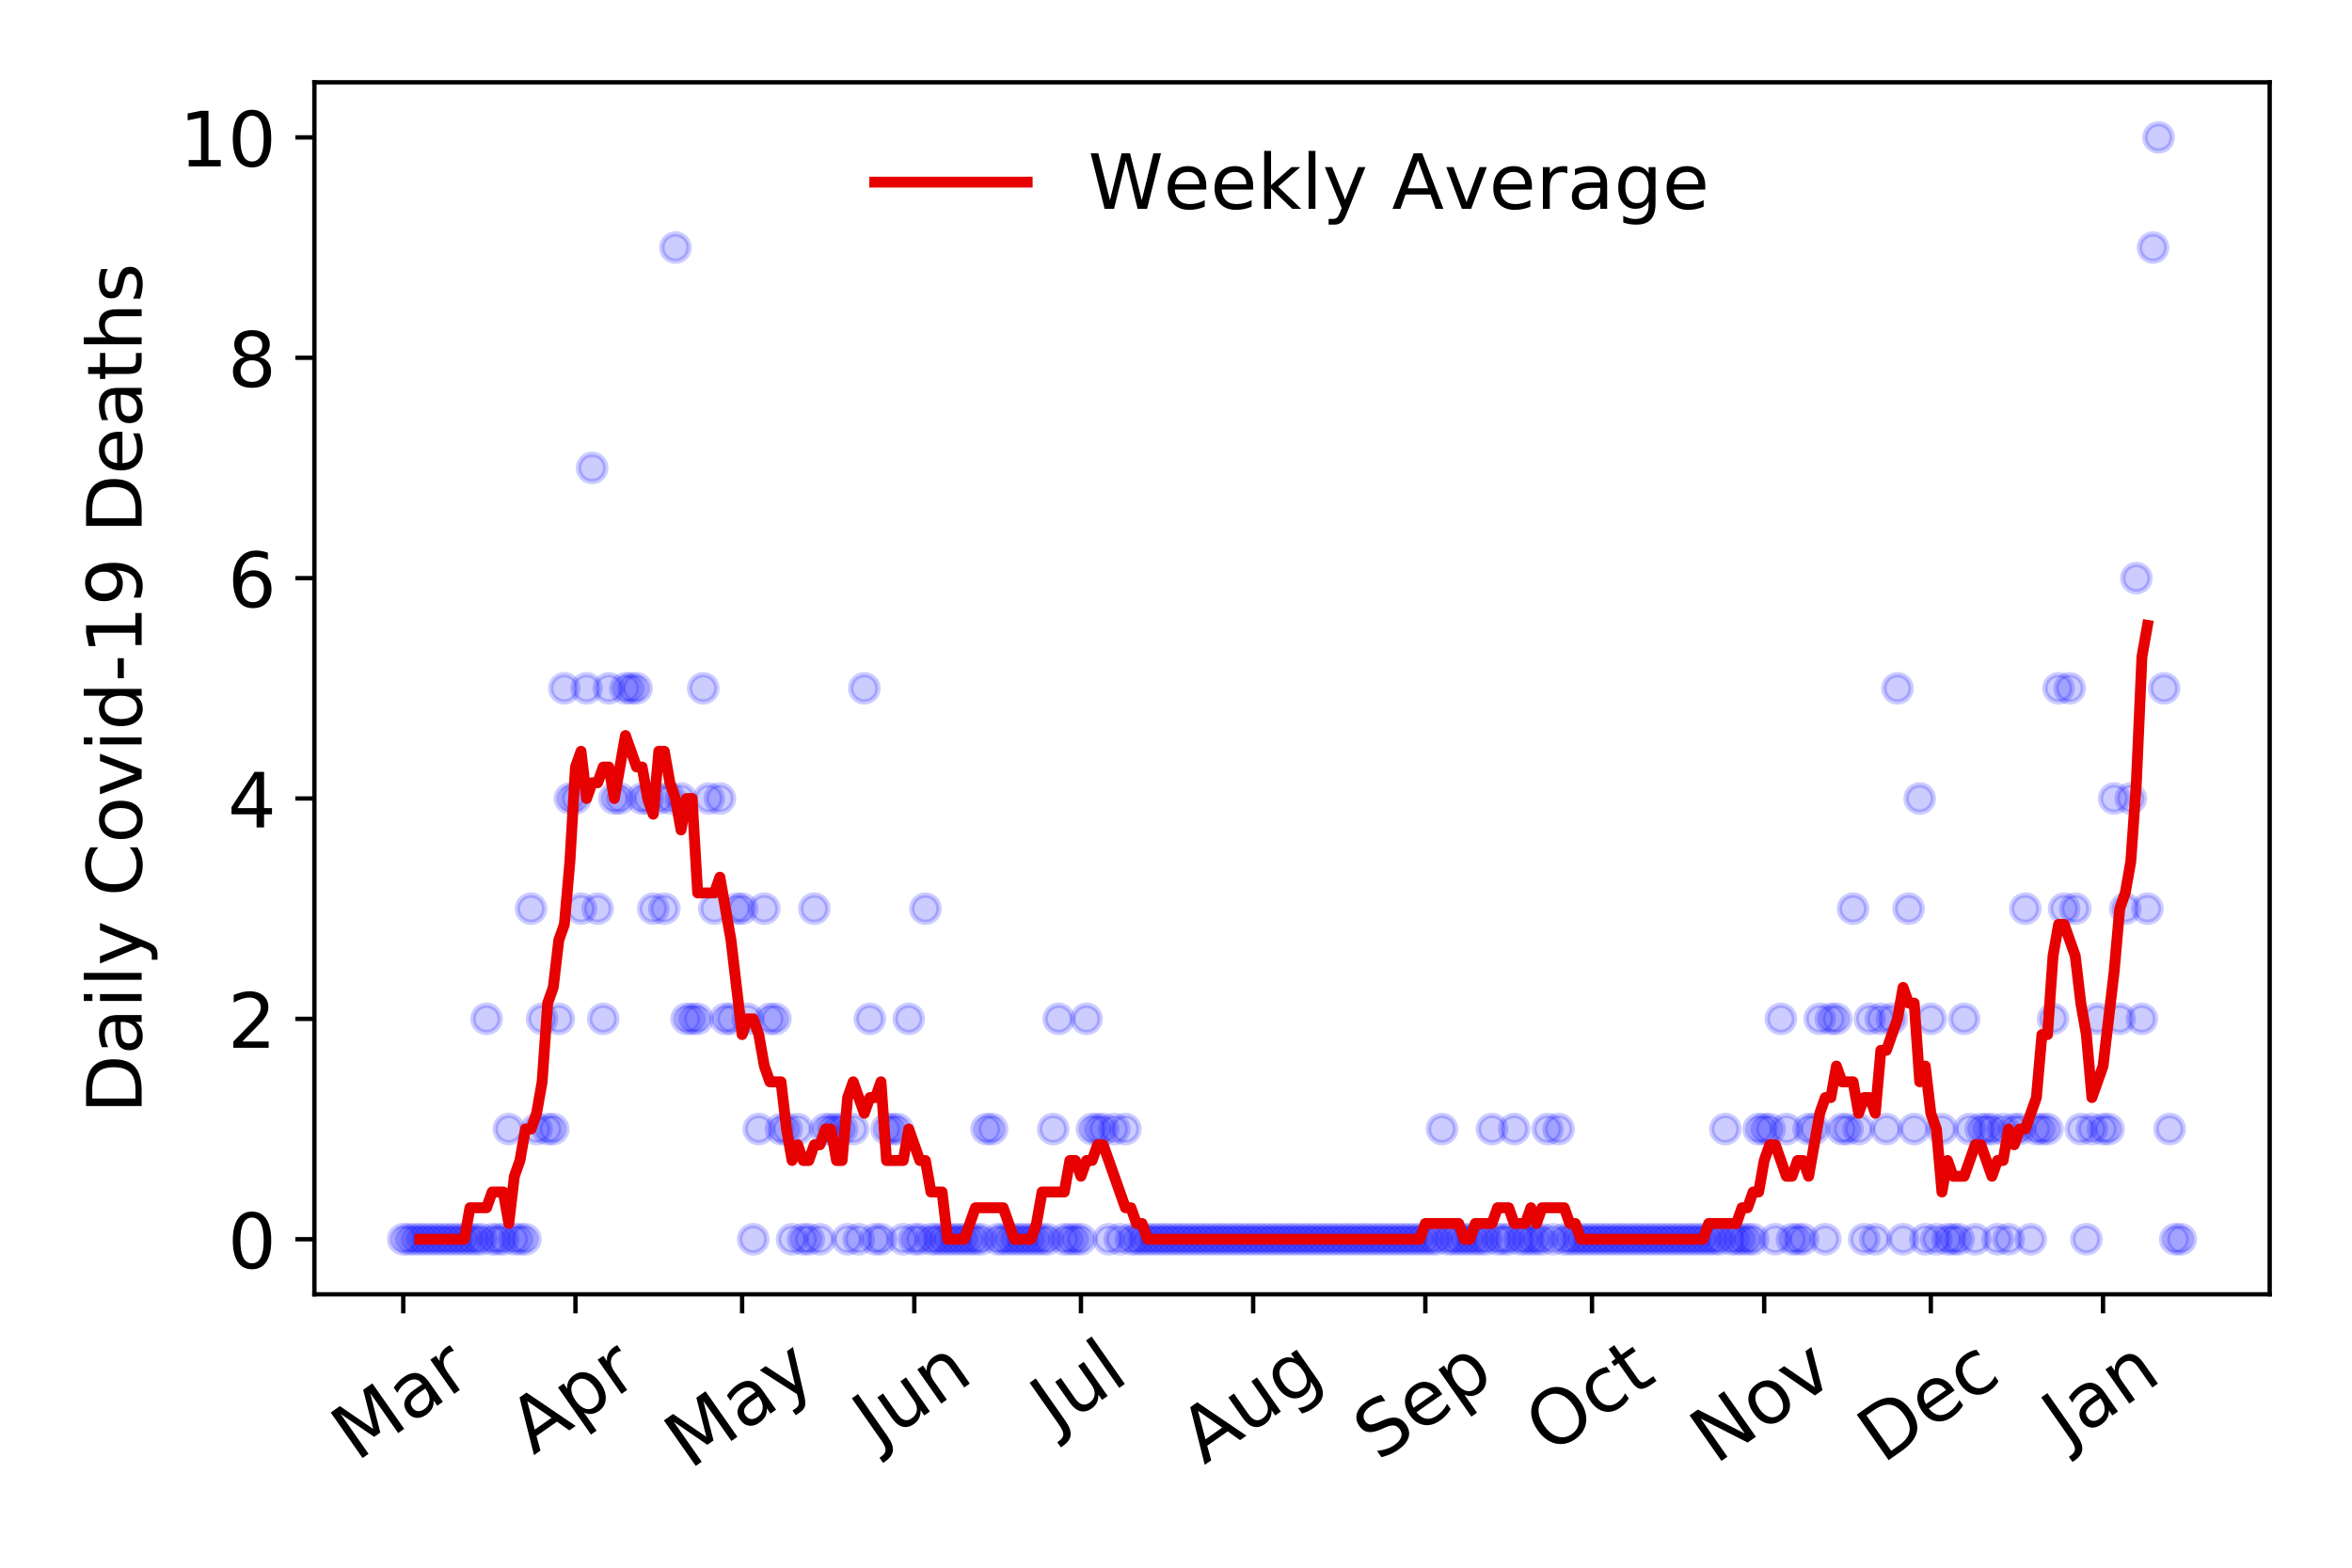 <?xml version="1.0" encoding="utf-8" standalone="no"?>
<!DOCTYPE svg PUBLIC "-//W3C//DTD SVG 1.1//EN"
  "http://www.w3.org/Graphics/SVG/1.1/DTD/svg11.dtd">
<!-- Created with matplotlib (https://matplotlib.org/) -->
<svg height="288pt" version="1.1" viewBox="0 0 432 288" width="432pt" xmlns="http://www.w3.org/2000/svg" xmlns:xlink="http://www.w3.org/1999/xlink">
 <defs>
  <style type="text/css">
*{stroke-linecap:butt;stroke-linejoin:round;}
  </style>
 </defs>
 <g id="figure_1">
  <g id="patch_1">
   <path d="M 0 288 
L 432 288 
L 432 0 
L 0 0 
z
" style="fill:#ffffff;"/>
  </g>
  <g id="axes_1">
   <g id="patch_2">
    <path d="M 57.745 237.778 
L 416.88 237.778 
L 416.88 15.12 
L 57.745 15.12 
z
" style="fill:#ffffff;"/>
   </g>
   <g id="matplotlib.axis_1">
    <g id="xtick_1">
     <g id="line2d_1">
      <defs>
       <path d="M 0 0 
L 0 3.5 
" id="mf0077717ff" style="stroke:#000000;stroke-width:0.8;"/>
      </defs>
      <g>
       <use style="stroke:#000000;stroke-width:0.8;" x="74.069" xlink:href="#mf0077717ff" y="237.778"/>
      </g>
     </g>
     <g id="text_1">
      <!-- Mar -->
      <defs>
       <path d="M 9.812 72.906 
L 24.516 72.906 
L 43.109 23.297 
L 61.812 72.906 
L 76.516 72.906 
L 76.516 0 
L 66.891 0 
L 66.891 64.016 
L 48.094 14.016 
L 38.188 14.016 
L 19.391 64.016 
L 19.391 0 
L 9.812 0 
z
" id="DejaVuSans-77"/>
       <path d="M 34.281 27.484 
Q 23.391 27.484 19.188 25 
Q 14.984 22.516 14.984 16.5 
Q 14.984 11.719 18.141 8.906 
Q 21.297 6.109 26.703 6.109 
Q 34.188 6.109 38.703 11.406 
Q 43.219 16.703 43.219 25.484 
L 43.219 27.484 
z
M 52.203 31.203 
L 52.203 0 
L 43.219 0 
L 43.219 8.297 
Q 40.141 3.328 35.547 0.953 
Q 30.953 -1.422 24.312 -1.422 
Q 15.922 -1.422 10.953 3.297 
Q 6 8.016 6 15.922 
Q 6 25.141 12.172 29.828 
Q 18.359 34.516 30.609 34.516 
L 43.219 34.516 
L 43.219 35.406 
Q 43.219 41.609 39.141 45 
Q 35.062 48.391 27.688 48.391 
Q 23 48.391 18.547 47.266 
Q 14.109 46.141 10.016 43.891 
L 10.016 52.203 
Q 14.938 54.109 19.578 55.047 
Q 24.219 56 28.609 56 
Q 40.484 56 46.344 49.844 
Q 52.203 43.703 52.203 31.203 
z
" id="DejaVuSans-97"/>
       <path d="M 41.109 46.297 
Q 39.594 47.172 37.812 47.578 
Q 36.031 48 33.891 48 
Q 26.266 48 22.188 43.047 
Q 18.109 38.094 18.109 28.812 
L 18.109 0 
L 9.078 0 
L 9.078 54.688 
L 18.109 54.688 
L 18.109 46.188 
Q 20.953 51.172 25.484 53.578 
Q 30.031 56 36.531 56 
Q 37.453 56 38.578 55.875 
Q 39.703 55.766 41.062 55.516 
z
" id="DejaVuSans-114"/>
      </defs>
      <g transform="translate(65.467 268.643)rotate(-35)scale(0.14 -0.14)">
       <use xlink:href="#DejaVuSans-77"/>
       <use x="86.279" xlink:href="#DejaVuSans-97"/>
       <use x="147.559" xlink:href="#DejaVuSans-114"/>
      </g>
     </g>
    </g>
    <g id="xtick_2">
     <g id="line2d_2">
      <g>
       <use style="stroke:#000000;stroke-width:0.8;" x="105.698" xlink:href="#mf0077717ff" y="237.778"/>
      </g>
     </g>
     <g id="text_2">
      <!-- Apr -->
      <defs>
       <path d="M 34.188 63.188 
L 20.797 26.906 
L 47.609 26.906 
z
M 28.609 72.906 
L 39.797 72.906 
L 67.578 0 
L 57.328 0 
L 50.688 18.703 
L 17.828 18.703 
L 11.188 0 
L 0.781 0 
z
" id="DejaVuSans-65"/>
       <path d="M 18.109 8.203 
L 18.109 -20.797 
L 9.078 -20.797 
L 9.078 54.688 
L 18.109 54.688 
L 18.109 46.391 
Q 20.953 51.266 25.266 53.625 
Q 29.594 56 35.594 56 
Q 45.562 56 51.781 48.094 
Q 58.016 40.188 58.016 27.297 
Q 58.016 14.406 51.781 6.484 
Q 45.562 -1.422 35.594 -1.422 
Q 29.594 -1.422 25.266 0.953 
Q 20.953 3.328 18.109 8.203 
z
M 48.688 27.297 
Q 48.688 37.203 44.609 42.844 
Q 40.531 48.484 33.406 48.484 
Q 26.266 48.484 22.188 42.844 
Q 18.109 37.203 18.109 27.297 
Q 18.109 17.391 22.188 11.75 
Q 26.266 6.109 33.406 6.109 
Q 40.531 6.109 44.609 11.75 
Q 48.688 17.391 48.688 27.297 
z
" id="DejaVuSans-112"/>
      </defs>
      <g transform="translate(97.994 267.384)rotate(-35)scale(0.14 -0.14)">
       <use xlink:href="#DejaVuSans-65"/>
       <use x="68.408" xlink:href="#DejaVuSans-112"/>
       <use x="131.885" xlink:href="#DejaVuSans-114"/>
      </g>
     </g>
    </g>
    <g id="xtick_3">
     <g id="line2d_3">
      <g>
       <use style="stroke:#000000;stroke-width:0.8;" x="136.306" xlink:href="#mf0077717ff" y="237.778"/>
      </g>
     </g>
     <g id="text_3">
      <!-- May -->
      <defs>
       <path d="M 32.172 -5.078 
Q 28.375 -14.844 24.75 -17.812 
Q 21.141 -20.797 15.094 -20.797 
L 7.906 -20.797 
L 7.906 -13.281 
L 13.188 -13.281 
Q 16.891 -13.281 18.938 -11.516 
Q 21 -9.766 23.484 -3.219 
L 25.094 0.875 
L 2.984 54.688 
L 12.5 54.688 
L 29.594 11.922 
L 46.688 54.688 
L 56.203 54.688 
z
" id="DejaVuSans-121"/>
      </defs>
      <g transform="translate(126.666 270.094)rotate(-35)scale(0.14 -0.14)">
       <use xlink:href="#DejaVuSans-77"/>
       <use x="86.279" xlink:href="#DejaVuSans-97"/>
       <use x="147.559" xlink:href="#DejaVuSans-121"/>
      </g>
     </g>
    </g>
    <g id="xtick_4">
     <g id="line2d_4">
      <g>
       <use style="stroke:#000000;stroke-width:0.8;" x="167.934" xlink:href="#mf0077717ff" y="237.778"/>
      </g>
     </g>
     <g id="text_4">
      <!-- Jun -->
      <defs>
       <path d="M 9.812 72.906 
L 19.672 72.906 
L 19.672 5.078 
Q 19.672 -8.109 14.672 -14.062 
Q 9.672 -20.016 -1.422 -20.016 
L -5.172 -20.016 
L -5.172 -11.719 
L -2.094 -11.719 
Q 4.438 -11.719 7.125 -8.047 
Q 9.812 -4.391 9.812 5.078 
z
" id="DejaVuSans-74"/>
       <path d="M 8.5 21.578 
L 8.5 54.688 
L 17.484 54.688 
L 17.484 21.922 
Q 17.484 14.156 20.5 10.266 
Q 23.531 6.391 29.594 6.391 
Q 36.859 6.391 41.078 11.031 
Q 45.312 15.672 45.312 23.688 
L 45.312 54.688 
L 54.297 54.688 
L 54.297 0 
L 45.312 0 
L 45.312 8.406 
Q 42.047 3.422 37.719 1 
Q 33.406 -1.422 27.688 -1.422 
Q 18.266 -1.422 13.375 4.438 
Q 8.5 10.297 8.5 21.578 
z
M 31.109 56 
z
" id="DejaVuSans-117"/>
       <path d="M 54.891 33.016 
L 54.891 0 
L 45.906 0 
L 45.906 32.719 
Q 45.906 40.484 42.875 44.328 
Q 39.844 48.188 33.797 48.188 
Q 26.516 48.188 22.312 43.547 
Q 18.109 38.922 18.109 30.906 
L 18.109 0 
L 9.078 0 
L 9.078 54.688 
L 18.109 54.688 
L 18.109 46.188 
Q 21.344 51.125 25.703 53.562 
Q 30.078 56 35.797 56 
Q 45.219 56 50.047 50.172 
Q 54.891 44.344 54.891 33.016 
z
" id="DejaVuSans-110"/>
      </defs>
      <g transform="translate(161.19 266.039)rotate(-35)scale(0.14 -0.14)">
       <use xlink:href="#DejaVuSans-74"/>
       <use x="29.492" xlink:href="#DejaVuSans-117"/>
       <use x="92.871" xlink:href="#DejaVuSans-110"/>
      </g>
     </g>
    </g>
    <g id="xtick_5">
     <g id="line2d_5">
      <g>
       <use style="stroke:#000000;stroke-width:0.8;" x="198.542" xlink:href="#mf0077717ff" y="237.778"/>
      </g>
     </g>
     <g id="text_5">
      <!-- Jul -->
      <defs>
       <path d="M 9.422 75.984 
L 18.406 75.984 
L 18.406 0 
L 9.422 0 
z
" id="DejaVuSans-108"/>
      </defs>
      <g transform="translate(193.84 263.181)rotate(-35)scale(0.14 -0.14)">
       <use xlink:href="#DejaVuSans-74"/>
       <use x="29.492" xlink:href="#DejaVuSans-117"/>
       <use x="92.871" xlink:href="#DejaVuSans-108"/>
      </g>
     </g>
    </g>
    <g id="xtick_6">
     <g id="line2d_6">
      <g>
       <use style="stroke:#000000;stroke-width:0.8;" x="230.171" xlink:href="#mf0077717ff" y="237.778"/>
      </g>
     </g>
     <g id="text_6">
      <!-- Aug -->
      <defs>
       <path d="M 45.406 27.984 
Q 45.406 37.75 41.375 43.109 
Q 37.359 48.484 30.078 48.484 
Q 22.859 48.484 18.828 43.109 
Q 14.797 37.75 14.797 27.984 
Q 14.797 18.266 18.828 12.891 
Q 22.859 7.516 30.078 7.516 
Q 37.359 7.516 41.375 12.891 
Q 45.406 18.266 45.406 27.984 
z
M 54.391 6.781 
Q 54.391 -7.172 48.188 -13.984 
Q 42 -20.797 29.203 -20.797 
Q 24.469 -20.797 20.266 -20.094 
Q 16.062 -19.391 12.109 -17.922 
L 12.109 -9.188 
Q 16.062 -11.328 19.922 -12.344 
Q 23.781 -13.375 27.781 -13.375 
Q 36.625 -13.375 41.016 -8.766 
Q 45.406 -4.156 45.406 5.172 
L 45.406 9.625 
Q 42.625 4.781 38.281 2.391 
Q 33.938 0 27.875 0 
Q 17.828 0 11.672 7.656 
Q 5.516 15.328 5.516 27.984 
Q 5.516 40.672 11.672 48.328 
Q 17.828 56 27.875 56 
Q 33.938 56 38.281 53.609 
Q 42.625 51.219 45.406 46.391 
L 45.406 54.688 
L 54.391 54.688 
z
" id="DejaVuSans-103"/>
      </defs>
      <g transform="translate(221.19 269.172)rotate(-35)scale(0.14 -0.14)">
       <use xlink:href="#DejaVuSans-65"/>
       <use x="68.408" xlink:href="#DejaVuSans-117"/>
       <use x="131.787" xlink:href="#DejaVuSans-103"/>
      </g>
     </g>
    </g>
    <g id="xtick_7">
     <g id="line2d_7">
      <g>
       <use style="stroke:#000000;stroke-width:0.8;" x="261.799" xlink:href="#mf0077717ff" y="237.778"/>
      </g>
     </g>
     <g id="text_7">
      <!-- Sep -->
      <defs>
       <path d="M 53.516 70.516 
L 53.516 60.891 
Q 47.906 63.578 42.922 64.891 
Q 37.938 66.219 33.297 66.219 
Q 25.25 66.219 20.875 63.094 
Q 16.5 59.969 16.5 54.203 
Q 16.5 49.359 19.406 46.891 
Q 22.312 44.438 30.422 42.922 
L 36.375 41.703 
Q 47.406 39.594 52.656 34.297 
Q 57.906 29 57.906 20.125 
Q 57.906 9.516 50.797 4.047 
Q 43.703 -1.422 29.984 -1.422 
Q 24.812 -1.422 18.969 -0.25 
Q 13.141 0.922 6.891 3.219 
L 6.891 13.375 
Q 12.891 10.016 18.656 8.297 
Q 24.422 6.594 29.984 6.594 
Q 38.422 6.594 43.016 9.906 
Q 47.609 13.234 47.609 19.391 
Q 47.609 24.75 44.312 27.781 
Q 41.016 30.812 33.5 32.328 
L 27.484 33.5 
Q 16.453 35.688 11.516 40.375 
Q 6.594 45.062 6.594 53.422 
Q 6.594 63.094 13.406 68.656 
Q 20.219 74.219 32.172 74.219 
Q 37.312 74.219 42.625 73.281 
Q 47.953 72.359 53.516 70.516 
z
" id="DejaVuSans-83"/>
       <path d="M 56.203 29.594 
L 56.203 25.203 
L 14.891 25.203 
Q 15.484 15.922 20.484 11.062 
Q 25.484 6.203 34.422 6.203 
Q 39.594 6.203 44.453 7.469 
Q 49.312 8.734 54.109 11.281 
L 54.109 2.781 
Q 49.266 0.734 44.188 -0.344 
Q 39.109 -1.422 33.891 -1.422 
Q 20.797 -1.422 13.156 6.188 
Q 5.516 13.812 5.516 26.812 
Q 5.516 40.234 12.766 48.109 
Q 20.016 56 32.328 56 
Q 43.359 56 49.781 48.891 
Q 56.203 41.797 56.203 29.594 
z
M 47.219 32.234 
Q 47.125 39.594 43.094 43.984 
Q 39.062 48.391 32.422 48.391 
Q 24.906 48.391 20.391 44.141 
Q 15.875 39.891 15.188 32.172 
z
" id="DejaVuSans-101"/>
      </defs>
      <g transform="translate(253.206 268.629)rotate(-35)scale(0.14 -0.14)">
       <use xlink:href="#DejaVuSans-83"/>
       <use x="63.477" xlink:href="#DejaVuSans-101"/>
       <use x="125" xlink:href="#DejaVuSans-112"/>
      </g>
     </g>
    </g>
    <g id="xtick_8">
     <g id="line2d_8">
      <g>
       <use style="stroke:#000000;stroke-width:0.8;" x="292.407" xlink:href="#mf0077717ff" y="237.778"/>
      </g>
     </g>
     <g id="text_8">
      <!-- Oct -->
      <defs>
       <path d="M 39.406 66.219 
Q 28.656 66.219 22.328 58.203 
Q 16.016 50.203 16.016 36.375 
Q 16.016 22.609 22.328 14.594 
Q 28.656 6.594 39.406 6.594 
Q 50.141 6.594 56.422 14.594 
Q 62.703 22.609 62.703 36.375 
Q 62.703 50.203 56.422 58.203 
Q 50.141 66.219 39.406 66.219 
z
M 39.406 74.219 
Q 54.734 74.219 63.906 63.938 
Q 73.094 53.656 73.094 36.375 
Q 73.094 19.141 63.906 8.859 
Q 54.734 -1.422 39.406 -1.422 
Q 24.031 -1.422 14.812 8.828 
Q 5.609 19.094 5.609 36.375 
Q 5.609 53.656 14.812 63.938 
Q 24.031 74.219 39.406 74.219 
z
" id="DejaVuSans-79"/>
       <path d="M 48.781 52.594 
L 48.781 44.188 
Q 44.969 46.297 41.141 47.344 
Q 37.312 48.391 33.406 48.391 
Q 24.656 48.391 19.812 42.844 
Q 14.984 37.312 14.984 27.297 
Q 14.984 17.281 19.812 11.734 
Q 24.656 6.203 33.406 6.203 
Q 37.312 6.203 41.141 7.25 
Q 44.969 8.297 48.781 10.406 
L 48.781 2.094 
Q 45.016 0.344 40.984 -0.531 
Q 36.969 -1.422 32.422 -1.422 
Q 20.062 -1.422 12.781 6.344 
Q 5.516 14.109 5.516 27.297 
Q 5.516 40.672 12.859 48.328 
Q 20.219 56 33.016 56 
Q 37.156 56 41.109 55.141 
Q 45.062 54.297 48.781 52.594 
z
" id="DejaVuSans-99"/>
       <path d="M 18.312 70.219 
L 18.312 54.688 
L 36.812 54.688 
L 36.812 47.703 
L 18.312 47.703 
L 18.312 18.016 
Q 18.312 11.328 20.141 9.422 
Q 21.969 7.516 27.594 7.516 
L 36.812 7.516 
L 36.812 0 
L 27.594 0 
Q 17.188 0 13.234 3.875 
Q 9.281 7.766 9.281 18.016 
L 9.281 47.703 
L 2.688 47.703 
L 2.688 54.688 
L 9.281 54.688 
L 9.281 70.219 
z
" id="DejaVuSans-116"/>
      </defs>
      <g transform="translate(284.708 267.377)rotate(-35)scale(0.14 -0.14)">
       <use xlink:href="#DejaVuSans-79"/>
       <use x="78.711" xlink:href="#DejaVuSans-99"/>
       <use x="133.691" xlink:href="#DejaVuSans-116"/>
      </g>
     </g>
    </g>
    <g id="xtick_9">
     <g id="line2d_9">
      <g>
       <use style="stroke:#000000;stroke-width:0.8;" x="324.035" xlink:href="#mf0077717ff" y="237.778"/>
      </g>
     </g>
     <g id="text_9">
      <!-- Nov -->
      <defs>
       <path d="M 9.812 72.906 
L 23.094 72.906 
L 55.422 11.922 
L 55.422 72.906 
L 64.984 72.906 
L 64.984 0 
L 51.703 0 
L 19.391 60.984 
L 19.391 0 
L 9.812 0 
z
" id="DejaVuSans-78"/>
       <path d="M 30.609 48.391 
Q 23.391 48.391 19.188 42.75 
Q 14.984 37.109 14.984 27.297 
Q 14.984 17.484 19.156 11.844 
Q 23.344 6.203 30.609 6.203 
Q 37.797 6.203 41.984 11.859 
Q 46.188 17.531 46.188 27.297 
Q 46.188 37.016 41.984 42.703 
Q 37.797 48.391 30.609 48.391 
z
M 30.609 56 
Q 42.328 56 49.016 48.375 
Q 55.719 40.766 55.719 27.297 
Q 55.719 13.875 49.016 6.219 
Q 42.328 -1.422 30.609 -1.422 
Q 18.844 -1.422 12.172 6.219 
Q 5.516 13.875 5.516 27.297 
Q 5.516 40.766 12.172 48.375 
Q 18.844 56 30.609 56 
z
" id="DejaVuSans-111"/>
       <path d="M 2.984 54.688 
L 12.5 54.688 
L 29.594 8.797 
L 46.688 54.688 
L 56.203 54.688 
L 35.688 0 
L 23.484 0 
z
" id="DejaVuSans-118"/>
      </defs>
      <g transform="translate(315.059 269.166)rotate(-35)scale(0.14 -0.14)">
       <use xlink:href="#DejaVuSans-78"/>
       <use x="74.805" xlink:href="#DejaVuSans-111"/>
       <use x="135.986" xlink:href="#DejaVuSans-118"/>
      </g>
     </g>
    </g>
    <g id="xtick_10">
     <g id="line2d_10">
      <g>
       <use style="stroke:#000000;stroke-width:0.8;" x="354.644" xlink:href="#mf0077717ff" y="237.778"/>
      </g>
     </g>
     <g id="text_10">
      <!-- Dec -->
      <defs>
       <path d="M 19.672 64.797 
L 19.672 8.109 
L 31.594 8.109 
Q 46.688 8.109 53.688 14.938 
Q 60.688 21.781 60.688 36.531 
Q 60.688 51.172 53.688 57.984 
Q 46.688 64.797 31.594 64.797 
z
M 9.812 72.906 
L 30.078 72.906 
Q 51.266 72.906 61.172 64.094 
Q 71.094 55.281 71.094 36.531 
Q 71.094 17.672 61.125 8.828 
Q 51.172 0 30.078 0 
L 9.812 0 
z
" id="DejaVuSans-68"/>
      </defs>
      <g transform="translate(345.763 269.032)rotate(-35)scale(0.14 -0.14)">
       <use xlink:href="#DejaVuSans-68"/>
       <use x="77.002" xlink:href="#DejaVuSans-101"/>
       <use x="138.525" xlink:href="#DejaVuSans-99"/>
      </g>
     </g>
    </g>
    <g id="xtick_11">
     <g id="line2d_11">
      <g>
       <use style="stroke:#000000;stroke-width:0.8;" x="386.272" xlink:href="#mf0077717ff" y="237.778"/>
      </g>
     </g>
     <g id="text_11">
      <!-- Jan -->
      <g transform="translate(379.648 265.871)rotate(-35)scale(0.14 -0.14)">
       <use xlink:href="#DejaVuSans-74"/>
       <use x="29.492" xlink:href="#DejaVuSans-97"/>
       <use x="90.771" xlink:href="#DejaVuSans-110"/>
      </g>
     </g>
    </g>
   </g>
   <g id="matplotlib.axis_2">
    <g id="ytick_1">
     <g id="line2d_12">
      <defs>
       <path d="M 0 0 
L -3.5 0 
" id="m56c5bb5506" style="stroke:#000000;stroke-width:0.8;"/>
      </defs>
      <g>
       <use style="stroke:#000000;stroke-width:0.8;" x="57.745" xlink:href="#m56c5bb5506" y="227.657"/>
      </g>
     </g>
     <g id="text_12">
      <!-- 0 -->
      <defs>
       <path d="M 31.781 66.406 
Q 24.172 66.406 20.328 58.906 
Q 16.5 51.422 16.5 36.375 
Q 16.5 21.391 20.328 13.891 
Q 24.172 6.391 31.781 6.391 
Q 39.453 6.391 43.281 13.891 
Q 47.125 21.391 47.125 36.375 
Q 47.125 51.422 43.281 58.906 
Q 39.453 66.406 31.781 66.406 
z
M 31.781 74.219 
Q 44.047 74.219 50.516 64.516 
Q 56.984 54.828 56.984 36.375 
Q 56.984 17.969 50.516 8.266 
Q 44.047 -1.422 31.781 -1.422 
Q 19.531 -1.422 13.062 8.266 
Q 6.594 17.969 6.594 36.375 
Q 6.594 54.828 13.062 64.516 
Q 19.531 74.219 31.781 74.219 
z
" id="DejaVuSans-48"/>
      </defs>
      <g transform="translate(41.837 232.976)scale(0.14 -0.14)">
       <use xlink:href="#DejaVuSans-48"/>
      </g>
     </g>
    </g>
    <g id="ytick_2">
     <g id="line2d_13">
      <g>
       <use style="stroke:#000000;stroke-width:0.8;" x="57.745" xlink:href="#m56c5bb5506" y="187.174"/>
      </g>
     </g>
     <g id="text_13">
      <!-- 2 -->
      <defs>
       <path d="M 19.188 8.297 
L 53.609 8.297 
L 53.609 0 
L 7.328 0 
L 7.328 8.297 
Q 12.938 14.109 22.625 23.891 
Q 32.328 33.688 34.812 36.531 
Q 39.547 41.844 41.422 45.531 
Q 43.312 49.219 43.312 52.781 
Q 43.312 58.594 39.234 62.25 
Q 35.156 65.922 28.609 65.922 
Q 23.969 65.922 18.812 64.312 
Q 13.672 62.703 7.812 59.422 
L 7.812 69.391 
Q 13.766 71.781 18.938 73 
Q 24.125 74.219 28.422 74.219 
Q 39.75 74.219 46.484 68.547 
Q 53.219 62.891 53.219 53.422 
Q 53.219 48.922 51.531 44.891 
Q 49.859 40.875 45.406 35.406 
Q 44.188 33.984 37.641 27.219 
Q 31.109 20.453 19.188 8.297 
z
" id="DejaVuSans-50"/>
      </defs>
      <g transform="translate(41.837 192.493)scale(0.14 -0.14)">
       <use xlink:href="#DejaVuSans-50"/>
      </g>
     </g>
    </g>
    <g id="ytick_3">
     <g id="line2d_14">
      <g>
       <use style="stroke:#000000;stroke-width:0.8;" x="57.745" xlink:href="#m56c5bb5506" y="146.691"/>
      </g>
     </g>
     <g id="text_14">
      <!-- 4 -->
      <defs>
       <path d="M 37.797 64.312 
L 12.891 25.391 
L 37.797 25.391 
z
M 35.203 72.906 
L 47.609 72.906 
L 47.609 25.391 
L 58.016 25.391 
L 58.016 17.188 
L 47.609 17.188 
L 47.609 0 
L 37.797 0 
L 37.797 17.188 
L 4.891 17.188 
L 4.891 26.703 
z
" id="DejaVuSans-52"/>
      </defs>
      <g transform="translate(41.837 152.01)scale(0.14 -0.14)">
       <use xlink:href="#DejaVuSans-52"/>
      </g>
     </g>
    </g>
    <g id="ytick_4">
     <g id="line2d_15">
      <g>
       <use style="stroke:#000000;stroke-width:0.8;" x="57.745" xlink:href="#m56c5bb5506" y="106.207"/>
      </g>
     </g>
     <g id="text_15">
      <!-- 6 -->
      <defs>
       <path d="M 33.016 40.375 
Q 26.375 40.375 22.484 35.828 
Q 18.609 31.297 18.609 23.391 
Q 18.609 15.531 22.484 10.953 
Q 26.375 6.391 33.016 6.391 
Q 39.656 6.391 43.531 10.953 
Q 47.406 15.531 47.406 23.391 
Q 47.406 31.297 43.531 35.828 
Q 39.656 40.375 33.016 40.375 
z
M 52.594 71.297 
L 52.594 62.312 
Q 48.875 64.062 45.094 64.984 
Q 41.312 65.922 37.594 65.922 
Q 27.828 65.922 22.672 59.328 
Q 17.531 52.734 16.797 39.406 
Q 19.672 43.656 24.016 45.922 
Q 28.375 48.188 33.594 48.188 
Q 44.578 48.188 50.953 41.516 
Q 57.328 34.859 57.328 23.391 
Q 57.328 12.156 50.688 5.359 
Q 44.047 -1.422 33.016 -1.422 
Q 20.359 -1.422 13.672 8.266 
Q 6.984 17.969 6.984 36.375 
Q 6.984 53.656 15.188 63.938 
Q 23.391 74.219 37.203 74.219 
Q 40.922 74.219 44.703 73.484 
Q 48.484 72.75 52.594 71.297 
z
" id="DejaVuSans-54"/>
      </defs>
      <g transform="translate(41.837 111.526)scale(0.14 -0.14)">
       <use xlink:href="#DejaVuSans-54"/>
      </g>
     </g>
    </g>
    <g id="ytick_5">
     <g id="line2d_16">
      <g>
       <use style="stroke:#000000;stroke-width:0.8;" x="57.745" xlink:href="#m56c5bb5506" y="65.724"/>
      </g>
     </g>
     <g id="text_16">
      <!-- 8 -->
      <defs>
       <path d="M 31.781 34.625 
Q 24.75 34.625 20.719 30.859 
Q 16.703 27.094 16.703 20.516 
Q 16.703 13.922 20.719 10.156 
Q 24.75 6.391 31.781 6.391 
Q 38.812 6.391 42.859 10.172 
Q 46.922 13.969 46.922 20.516 
Q 46.922 27.094 42.891 30.859 
Q 38.875 34.625 31.781 34.625 
z
M 21.922 38.812 
Q 15.578 40.375 12.031 44.719 
Q 8.5 49.078 8.5 55.328 
Q 8.5 64.062 14.719 69.141 
Q 20.953 74.219 31.781 74.219 
Q 42.672 74.219 48.875 69.141 
Q 55.078 64.062 55.078 55.328 
Q 55.078 49.078 51.531 44.719 
Q 48 40.375 41.703 38.812 
Q 48.828 37.156 52.797 32.312 
Q 56.781 27.484 56.781 20.516 
Q 56.781 9.906 50.312 4.234 
Q 43.844 -1.422 31.781 -1.422 
Q 19.734 -1.422 13.25 4.234 
Q 6.781 9.906 6.781 20.516 
Q 6.781 27.484 10.781 32.312 
Q 14.797 37.156 21.922 38.812 
z
M 18.312 54.391 
Q 18.312 48.734 21.844 45.562 
Q 25.391 42.391 31.781 42.391 
Q 38.141 42.391 41.719 45.562 
Q 45.312 48.734 45.312 54.391 
Q 45.312 60.062 41.719 63.234 
Q 38.141 66.406 31.781 66.406 
Q 25.391 66.406 21.844 63.234 
Q 18.312 60.062 18.312 54.391 
z
" id="DejaVuSans-56"/>
      </defs>
      <g transform="translate(41.837 71.043)scale(0.14 -0.14)">
       <use xlink:href="#DejaVuSans-56"/>
      </g>
     </g>
    </g>
    <g id="ytick_6">
     <g id="line2d_17">
      <g>
       <use style="stroke:#000000;stroke-width:0.8;" x="57.745" xlink:href="#m56c5bb5506" y="25.241"/>
      </g>
     </g>
     <g id="text_17">
      <!-- 10 -->
      <defs>
       <path d="M 12.406 8.297 
L 28.516 8.297 
L 28.516 63.922 
L 10.984 60.406 
L 10.984 69.391 
L 28.422 72.906 
L 38.281 72.906 
L 38.281 8.297 
L 54.391 8.297 
L 54.391 0 
L 12.406 0 
z
" id="DejaVuSans-49"/>
      </defs>
      <g transform="translate(32.93 30.56)scale(0.14 -0.14)">
       <use xlink:href="#DejaVuSans-49"/>
       <use x="63.623" xlink:href="#DejaVuSans-48"/>
      </g>
     </g>
    </g>
    <g id="text_18">
     <!-- Daily Covid-19 Deaths -->
     <defs>
      <path d="M 9.422 54.688 
L 18.406 54.688 
L 18.406 0 
L 9.422 0 
z
M 9.422 75.984 
L 18.406 75.984 
L 18.406 64.594 
L 9.422 64.594 
z
" id="DejaVuSans-105"/>
      <path id="DejaVuSans-32"/>
      <path d="M 64.406 67.281 
L 64.406 56.891 
Q 59.422 61.531 53.781 63.812 
Q 48.141 66.109 41.797 66.109 
Q 29.297 66.109 22.656 58.469 
Q 16.016 50.828 16.016 36.375 
Q 16.016 21.969 22.656 14.328 
Q 29.297 6.688 41.797 6.688 
Q 48.141 6.688 53.781 8.984 
Q 59.422 11.281 64.406 15.922 
L 64.406 5.609 
Q 59.234 2.094 53.438 0.328 
Q 47.656 -1.422 41.219 -1.422 
Q 24.656 -1.422 15.125 8.703 
Q 5.609 18.844 5.609 36.375 
Q 5.609 53.953 15.125 64.078 
Q 24.656 74.219 41.219 74.219 
Q 47.75 74.219 53.531 72.484 
Q 59.328 70.75 64.406 67.281 
z
" id="DejaVuSans-67"/>
      <path d="M 45.406 46.391 
L 45.406 75.984 
L 54.391 75.984 
L 54.391 0 
L 45.406 0 
L 45.406 8.203 
Q 42.578 3.328 38.25 0.953 
Q 33.938 -1.422 27.875 -1.422 
Q 17.969 -1.422 11.734 6.484 
Q 5.516 14.406 5.516 27.297 
Q 5.516 40.188 11.734 48.094 
Q 17.969 56 27.875 56 
Q 33.938 56 38.25 53.625 
Q 42.578 51.266 45.406 46.391 
z
M 14.797 27.297 
Q 14.797 17.391 18.875 11.75 
Q 22.953 6.109 30.078 6.109 
Q 37.203 6.109 41.297 11.75 
Q 45.406 17.391 45.406 27.297 
Q 45.406 37.203 41.297 42.844 
Q 37.203 48.484 30.078 48.484 
Q 22.953 48.484 18.875 42.844 
Q 14.797 37.203 14.797 27.297 
z
" id="DejaVuSans-100"/>
      <path d="M 4.891 31.391 
L 31.203 31.391 
L 31.203 23.391 
L 4.891 23.391 
z
" id="DejaVuSans-45"/>
      <path d="M 10.984 1.516 
L 10.984 10.5 
Q 14.703 8.734 18.5 7.812 
Q 22.312 6.891 25.984 6.891 
Q 35.75 6.891 40.891 13.453 
Q 46.047 20.016 46.781 33.406 
Q 43.953 29.203 39.594 26.953 
Q 35.25 24.703 29.984 24.703 
Q 19.047 24.703 12.672 31.312 
Q 6.297 37.938 6.297 49.422 
Q 6.297 60.641 12.938 67.422 
Q 19.578 74.219 30.609 74.219 
Q 43.266 74.219 49.922 64.516 
Q 56.594 54.828 56.594 36.375 
Q 56.594 19.141 48.406 8.859 
Q 40.234 -1.422 26.422 -1.422 
Q 22.703 -1.422 18.891 -0.688 
Q 15.094 0.047 10.984 1.516 
z
M 30.609 32.422 
Q 37.25 32.422 41.125 36.953 
Q 45.016 41.5 45.016 49.422 
Q 45.016 57.281 41.125 61.844 
Q 37.25 66.406 30.609 66.406 
Q 23.969 66.406 20.094 61.844 
Q 16.219 57.281 16.219 49.422 
Q 16.219 41.5 20.094 36.953 
Q 23.969 32.422 30.609 32.422 
z
" id="DejaVuSans-57"/>
      <path d="M 54.891 33.016 
L 54.891 0 
L 45.906 0 
L 45.906 32.719 
Q 45.906 40.484 42.875 44.328 
Q 39.844 48.188 33.797 48.188 
Q 26.516 48.188 22.312 43.547 
Q 18.109 38.922 18.109 30.906 
L 18.109 0 
L 9.078 0 
L 9.078 75.984 
L 18.109 75.984 
L 18.109 46.188 
Q 21.344 51.125 25.703 53.562 
Q 30.078 56 35.797 56 
Q 45.219 56 50.047 50.172 
Q 54.891 44.344 54.891 33.016 
z
" id="DejaVuSans-104"/>
      <path d="M 44.281 53.078 
L 44.281 44.578 
Q 40.484 46.531 36.375 47.5 
Q 32.281 48.484 27.875 48.484 
Q 21.188 48.484 17.844 46.438 
Q 14.5 44.391 14.5 40.281 
Q 14.5 37.156 16.891 35.375 
Q 19.281 33.594 26.516 31.984 
L 29.594 31.297 
Q 39.156 29.25 43.188 25.516 
Q 47.219 21.781 47.219 15.094 
Q 47.219 7.469 41.188 3.016 
Q 35.156 -1.422 24.609 -1.422 
Q 20.219 -1.422 15.453 -0.562 
Q 10.688 0.297 5.422 2 
L 5.422 11.281 
Q 10.406 8.688 15.234 7.391 
Q 20.062 6.109 24.812 6.109 
Q 31.156 6.109 34.562 8.281 
Q 37.984 10.453 37.984 14.406 
Q 37.984 18.062 35.516 20.016 
Q 33.062 21.969 24.703 23.781 
L 21.578 24.516 
Q 13.234 26.266 9.516 29.906 
Q 5.812 33.547 5.812 39.891 
Q 5.812 47.609 11.281 51.797 
Q 16.75 56 26.812 56 
Q 31.781 56 36.172 55.266 
Q 40.578 54.547 44.281 53.078 
z
" id="DejaVuSans-115"/>
     </defs>
     <g transform="translate(26.018 204.56)rotate(-90)scale(0.14 -0.14)">
      <use xlink:href="#DejaVuSans-68"/>
      <use x="77.002" xlink:href="#DejaVuSans-97"/>
      <use x="138.281" xlink:href="#DejaVuSans-105"/>
      <use x="166.064" xlink:href="#DejaVuSans-108"/>
      <use x="193.848" xlink:href="#DejaVuSans-121"/>
      <use x="253.027" xlink:href="#DejaVuSans-32"/>
      <use x="284.814" xlink:href="#DejaVuSans-67"/>
      <use x="354.639" xlink:href="#DejaVuSans-111"/>
      <use x="415.82" xlink:href="#DejaVuSans-118"/>
      <use x="475" xlink:href="#DejaVuSans-105"/>
      <use x="502.783" xlink:href="#DejaVuSans-100"/>
      <use x="566.26" xlink:href="#DejaVuSans-45"/>
      <use x="602.344" xlink:href="#DejaVuSans-49"/>
      <use x="665.967" xlink:href="#DejaVuSans-57"/>
      <use x="729.59" xlink:href="#DejaVuSans-32"/>
      <use x="761.377" xlink:href="#DejaVuSans-68"/>
      <use x="838.379" xlink:href="#DejaVuSans-101"/>
      <use x="899.902" xlink:href="#DejaVuSans-97"/>
      <use x="961.182" xlink:href="#DejaVuSans-116"/>
      <use x="1000.391" xlink:href="#DejaVuSans-104"/>
      <use x="1063.77" xlink:href="#DejaVuSans-115"/>
     </g>
    </g>
   </g>
   <g id="line2d_18">
    <defs>
     <path d="M 0 2.5 
C 0.663 2.5 1.299 2.237 1.768 1.768 
C 2.237 1.299 2.5 0.663 2.5 0 
C 2.5 -0.663 2.237 -1.299 1.768 -1.768 
C 1.299 -2.237 0.663 -2.5 0 -2.5 
C -0.663 -2.5 -1.299 -2.237 -1.768 -1.768 
C -2.237 -1.299 -2.5 -0.663 -2.5 0 
C -2.5 0.663 -2.237 1.299 -1.768 1.768 
C -1.299 2.237 -0.663 2.5 0 2.5 
z
" id="m496069e02d" style="stroke:#0000ff;stroke-opacity:0.2;"/>
    </defs>
    <g clip-path="url(#pf6e777a817)">
     <use style="fill:#0000ff;fill-opacity:0.2;stroke:#0000ff;stroke-opacity:0.2;" x="74.069" xlink:href="#m496069e02d" y="227.657"/>
     <use style="fill:#0000ff;fill-opacity:0.2;stroke:#0000ff;stroke-opacity:0.2;" x="75.09" xlink:href="#m496069e02d" y="227.657"/>
     <use style="fill:#0000ff;fill-opacity:0.2;stroke:#0000ff;stroke-opacity:0.2;" x="76.11" xlink:href="#m496069e02d" y="227.657"/>
     <use style="fill:#0000ff;fill-opacity:0.2;stroke:#0000ff;stroke-opacity:0.2;" x="77.13" xlink:href="#m496069e02d" y="227.657"/>
     <use style="fill:#0000ff;fill-opacity:0.2;stroke:#0000ff;stroke-opacity:0.2;" x="78.15" xlink:href="#m496069e02d" y="227.657"/>
     <use style="fill:#0000ff;fill-opacity:0.2;stroke:#0000ff;stroke-opacity:0.2;" x="79.171" xlink:href="#m496069e02d" y="227.657"/>
     <use style="fill:#0000ff;fill-opacity:0.2;stroke:#0000ff;stroke-opacity:0.2;" x="80.191" xlink:href="#m496069e02d" y="227.657"/>
     <use style="fill:#0000ff;fill-opacity:0.2;stroke:#0000ff;stroke-opacity:0.2;" x="81.211" xlink:href="#m496069e02d" y="227.657"/>
     <use style="fill:#0000ff;fill-opacity:0.2;stroke:#0000ff;stroke-opacity:0.2;" x="82.231" xlink:href="#m496069e02d" y="227.657"/>
     <use style="fill:#0000ff;fill-opacity:0.2;stroke:#0000ff;stroke-opacity:0.2;" x="83.252" xlink:href="#m496069e02d" y="227.657"/>
     <use style="fill:#0000ff;fill-opacity:0.2;stroke:#0000ff;stroke-opacity:0.2;" x="84.272" xlink:href="#m496069e02d" y="227.657"/>
     <use style="fill:#0000ff;fill-opacity:0.2;stroke:#0000ff;stroke-opacity:0.2;" x="85.292" xlink:href="#m496069e02d" y="227.657"/>
     <use style="fill:#0000ff;fill-opacity:0.2;stroke:#0000ff;stroke-opacity:0.2;" x="86.313" xlink:href="#m496069e02d" y="227.657"/>
     <use style="fill:#0000ff;fill-opacity:0.2;stroke:#0000ff;stroke-opacity:0.2;" x="87.333" xlink:href="#m496069e02d" y="227.657"/>
     <use style="fill:#0000ff;fill-opacity:0.2;stroke:#0000ff;stroke-opacity:0.2;" x="88.353" xlink:href="#m496069e02d" y="227.657"/>
     <use style="fill:#0000ff;fill-opacity:0.2;stroke:#0000ff;stroke-opacity:0.2;" x="89.373" xlink:href="#m496069e02d" y="187.174"/>
     <use style="fill:#0000ff;fill-opacity:0.2;stroke:#0000ff;stroke-opacity:0.2;" x="90.394" xlink:href="#m496069e02d" y="227.657"/>
     <use style="fill:#0000ff;fill-opacity:0.2;stroke:#0000ff;stroke-opacity:0.2;" x="91.414" xlink:href="#m496069e02d" y="227.657"/>
     <use style="fill:#0000ff;fill-opacity:0.2;stroke:#0000ff;stroke-opacity:0.2;" x="92.434" xlink:href="#m496069e02d" y="227.657"/>
     <use style="fill:#0000ff;fill-opacity:0.2;stroke:#0000ff;stroke-opacity:0.2;" x="93.454" xlink:href="#m496069e02d" y="207.416"/>
     <use style="fill:#0000ff;fill-opacity:0.2;stroke:#0000ff;stroke-opacity:0.2;" x="94.475" xlink:href="#m496069e02d" y="227.657"/>
     <use style="fill:#0000ff;fill-opacity:0.2;stroke:#0000ff;stroke-opacity:0.2;" x="95.495" xlink:href="#m496069e02d" y="227.657"/>
     <use style="fill:#0000ff;fill-opacity:0.2;stroke:#0000ff;stroke-opacity:0.2;" x="96.515" xlink:href="#m496069e02d" y="227.657"/>
     <use style="fill:#0000ff;fill-opacity:0.2;stroke:#0000ff;stroke-opacity:0.2;" x="97.536" xlink:href="#m496069e02d" y="166.932"/>
     <use style="fill:#0000ff;fill-opacity:0.2;stroke:#0000ff;stroke-opacity:0.2;" x="98.556" xlink:href="#m496069e02d" y="207.416"/>
     <use style="fill:#0000ff;fill-opacity:0.2;stroke:#0000ff;stroke-opacity:0.2;" x="99.576" xlink:href="#m496069e02d" y="187.174"/>
     <use style="fill:#0000ff;fill-opacity:0.2;stroke:#0000ff;stroke-opacity:0.2;" x="100.596" xlink:href="#m496069e02d" y="207.416"/>
     <use style="fill:#0000ff;fill-opacity:0.2;stroke:#0000ff;stroke-opacity:0.2;" x="101.617" xlink:href="#m496069e02d" y="207.416"/>
     <use style="fill:#0000ff;fill-opacity:0.2;stroke:#0000ff;stroke-opacity:0.2;" x="102.637" xlink:href="#m496069e02d" y="187.174"/>
     <use style="fill:#0000ff;fill-opacity:0.2;stroke:#0000ff;stroke-opacity:0.2;" x="103.657" xlink:href="#m496069e02d" y="126.449"/>
     <use style="fill:#0000ff;fill-opacity:0.2;stroke:#0000ff;stroke-opacity:0.2;" x="104.677" xlink:href="#m496069e02d" y="146.691"/>
     <use style="fill:#0000ff;fill-opacity:0.2;stroke:#0000ff;stroke-opacity:0.2;" x="105.698" xlink:href="#m496069e02d" y="146.691"/>
     <use style="fill:#0000ff;fill-opacity:0.2;stroke:#0000ff;stroke-opacity:0.2;" x="106.718" xlink:href="#m496069e02d" y="166.932"/>
     <use style="fill:#0000ff;fill-opacity:0.2;stroke:#0000ff;stroke-opacity:0.2;" x="107.738" xlink:href="#m496069e02d" y="126.449"/>
     <use style="fill:#0000ff;fill-opacity:0.2;stroke:#0000ff;stroke-opacity:0.2;" x="108.758" xlink:href="#m496069e02d" y="85.966"/>
     <use style="fill:#0000ff;fill-opacity:0.2;stroke:#0000ff;stroke-opacity:0.2;" x="109.779" xlink:href="#m496069e02d" y="166.932"/>
     <use style="fill:#0000ff;fill-opacity:0.2;stroke:#0000ff;stroke-opacity:0.2;" x="110.799" xlink:href="#m496069e02d" y="187.174"/>
     <use style="fill:#0000ff;fill-opacity:0.2;stroke:#0000ff;stroke-opacity:0.2;" x="111.819" xlink:href="#m496069e02d" y="126.449"/>
     <use style="fill:#0000ff;fill-opacity:0.2;stroke:#0000ff;stroke-opacity:0.2;" x="112.84" xlink:href="#m496069e02d" y="146.691"/>
     <use style="fill:#0000ff;fill-opacity:0.2;stroke:#0000ff;stroke-opacity:0.2;" x="113.86" xlink:href="#m496069e02d" y="146.691"/>
     <use style="fill:#0000ff;fill-opacity:0.2;stroke:#0000ff;stroke-opacity:0.2;" x="114.88" xlink:href="#m496069e02d" y="126.449"/>
     <use style="fill:#0000ff;fill-opacity:0.2;stroke:#0000ff;stroke-opacity:0.2;" x="115.9" xlink:href="#m496069e02d" y="126.449"/>
     <use style="fill:#0000ff;fill-opacity:0.2;stroke:#0000ff;stroke-opacity:0.2;" x="116.921" xlink:href="#m496069e02d" y="126.449"/>
     <use style="fill:#0000ff;fill-opacity:0.2;stroke:#0000ff;stroke-opacity:0.2;" x="117.941" xlink:href="#m496069e02d" y="146.691"/>
     <use style="fill:#0000ff;fill-opacity:0.2;stroke:#0000ff;stroke-opacity:0.2;" x="118.961" xlink:href="#m496069e02d" y="146.691"/>
     <use style="fill:#0000ff;fill-opacity:0.2;stroke:#0000ff;stroke-opacity:0.2;" x="119.981" xlink:href="#m496069e02d" y="166.932"/>
     <use style="fill:#0000ff;fill-opacity:0.2;stroke:#0000ff;stroke-opacity:0.2;" x="121.002" xlink:href="#m496069e02d" y="146.691"/>
     <use style="fill:#0000ff;fill-opacity:0.2;stroke:#0000ff;stroke-opacity:0.2;" x="122.022" xlink:href="#m496069e02d" y="166.932"/>
     <use style="fill:#0000ff;fill-opacity:0.2;stroke:#0000ff;stroke-opacity:0.2;" x="123.042" xlink:href="#m496069e02d" y="146.691"/>
     <use style="fill:#0000ff;fill-opacity:0.2;stroke:#0000ff;stroke-opacity:0.2;" x="124.063" xlink:href="#m496069e02d" y="45.482"/>
     <use style="fill:#0000ff;fill-opacity:0.2;stroke:#0000ff;stroke-opacity:0.2;" x="125.083" xlink:href="#m496069e02d" y="146.691"/>
     <use style="fill:#0000ff;fill-opacity:0.2;stroke:#0000ff;stroke-opacity:0.2;" x="126.103" xlink:href="#m496069e02d" y="187.174"/>
     <use style="fill:#0000ff;fill-opacity:0.2;stroke:#0000ff;stroke-opacity:0.2;" x="127.123" xlink:href="#m496069e02d" y="187.174"/>
     <use style="fill:#0000ff;fill-opacity:0.2;stroke:#0000ff;stroke-opacity:0.2;" x="128.144" xlink:href="#m496069e02d" y="187.174"/>
     <use style="fill:#0000ff;fill-opacity:0.2;stroke:#0000ff;stroke-opacity:0.2;" x="129.164" xlink:href="#m496069e02d" y="126.449"/>
     <use style="fill:#0000ff;fill-opacity:0.2;stroke:#0000ff;stroke-opacity:0.2;" x="130.184" xlink:href="#m496069e02d" y="146.691"/>
     <use style="fill:#0000ff;fill-opacity:0.2;stroke:#0000ff;stroke-opacity:0.2;" x="131.204" xlink:href="#m496069e02d" y="166.932"/>
     <use style="fill:#0000ff;fill-opacity:0.2;stroke:#0000ff;stroke-opacity:0.2;" x="132.225" xlink:href="#m496069e02d" y="146.691"/>
     <use style="fill:#0000ff;fill-opacity:0.2;stroke:#0000ff;stroke-opacity:0.2;" x="133.245" xlink:href="#m496069e02d" y="187.174"/>
     <use style="fill:#0000ff;fill-opacity:0.2;stroke:#0000ff;stroke-opacity:0.2;" x="134.265" xlink:href="#m496069e02d" y="187.174"/>
     <use style="fill:#0000ff;fill-opacity:0.2;stroke:#0000ff;stroke-opacity:0.2;" x="135.286" xlink:href="#m496069e02d" y="166.932"/>
     <use style="fill:#0000ff;fill-opacity:0.2;stroke:#0000ff;stroke-opacity:0.2;" x="136.306" xlink:href="#m496069e02d" y="166.932"/>
     <use style="fill:#0000ff;fill-opacity:0.2;stroke:#0000ff;stroke-opacity:0.2;" x="137.326" xlink:href="#m496069e02d" y="187.174"/>
     <use style="fill:#0000ff;fill-opacity:0.2;stroke:#0000ff;stroke-opacity:0.2;" x="138.346" xlink:href="#m496069e02d" y="227.657"/>
     <use style="fill:#0000ff;fill-opacity:0.2;stroke:#0000ff;stroke-opacity:0.2;" x="139.367" xlink:href="#m496069e02d" y="207.416"/>
     <use style="fill:#0000ff;fill-opacity:0.2;stroke:#0000ff;stroke-opacity:0.2;" x="140.387" xlink:href="#m496069e02d" y="166.932"/>
     <use style="fill:#0000ff;fill-opacity:0.2;stroke:#0000ff;stroke-opacity:0.2;" x="141.407" xlink:href="#m496069e02d" y="187.174"/>
     <use style="fill:#0000ff;fill-opacity:0.2;stroke:#0000ff;stroke-opacity:0.2;" x="142.427" xlink:href="#m496069e02d" y="187.174"/>
     <use style="fill:#0000ff;fill-opacity:0.2;stroke:#0000ff;stroke-opacity:0.2;" x="143.448" xlink:href="#m496069e02d" y="207.416"/>
     <use style="fill:#0000ff;fill-opacity:0.2;stroke:#0000ff;stroke-opacity:0.2;" x="144.468" xlink:href="#m496069e02d" y="207.416"/>
     <use style="fill:#0000ff;fill-opacity:0.2;stroke:#0000ff;stroke-opacity:0.2;" x="145.488" xlink:href="#m496069e02d" y="227.657"/>
     <use style="fill:#0000ff;fill-opacity:0.2;stroke:#0000ff;stroke-opacity:0.2;" x="146.508" xlink:href="#m496069e02d" y="207.416"/>
     <use style="fill:#0000ff;fill-opacity:0.2;stroke:#0000ff;stroke-opacity:0.2;" x="147.529" xlink:href="#m496069e02d" y="227.657"/>
     <use style="fill:#0000ff;fill-opacity:0.2;stroke:#0000ff;stroke-opacity:0.2;" x="148.549" xlink:href="#m496069e02d" y="227.657"/>
     <use style="fill:#0000ff;fill-opacity:0.2;stroke:#0000ff;stroke-opacity:0.2;" x="149.569" xlink:href="#m496069e02d" y="166.932"/>
     <use style="fill:#0000ff;fill-opacity:0.2;stroke:#0000ff;stroke-opacity:0.2;" x="150.59" xlink:href="#m496069e02d" y="227.657"/>
     <use style="fill:#0000ff;fill-opacity:0.2;stroke:#0000ff;stroke-opacity:0.2;" x="151.61" xlink:href="#m496069e02d" y="207.416"/>
     <use style="fill:#0000ff;fill-opacity:0.2;stroke:#0000ff;stroke-opacity:0.2;" x="152.63" xlink:href="#m496069e02d" y="207.416"/>
     <use style="fill:#0000ff;fill-opacity:0.2;stroke:#0000ff;stroke-opacity:0.2;" x="153.65" xlink:href="#m496069e02d" y="207.416"/>
     <use style="fill:#0000ff;fill-opacity:0.2;stroke:#0000ff;stroke-opacity:0.2;" x="154.671" xlink:href="#m496069e02d" y="207.416"/>
     <use style="fill:#0000ff;fill-opacity:0.2;stroke:#0000ff;stroke-opacity:0.2;" x="155.691" xlink:href="#m496069e02d" y="227.657"/>
     <use style="fill:#0000ff;fill-opacity:0.2;stroke:#0000ff;stroke-opacity:0.2;" x="156.711" xlink:href="#m496069e02d" y="207.416"/>
     <use style="fill:#0000ff;fill-opacity:0.2;stroke:#0000ff;stroke-opacity:0.2;" x="157.731" xlink:href="#m496069e02d" y="227.657"/>
     <use style="fill:#0000ff;fill-opacity:0.2;stroke:#0000ff;stroke-opacity:0.2;" x="158.752" xlink:href="#m496069e02d" y="126.449"/>
     <use style="fill:#0000ff;fill-opacity:0.2;stroke:#0000ff;stroke-opacity:0.2;" x="159.772" xlink:href="#m496069e02d" y="187.174"/>
     <use style="fill:#0000ff;fill-opacity:0.2;stroke:#0000ff;stroke-opacity:0.2;" x="160.792" xlink:href="#m496069e02d" y="227.657"/>
     <use style="fill:#0000ff;fill-opacity:0.2;stroke:#0000ff;stroke-opacity:0.2;" x="161.813" xlink:href="#m496069e02d" y="227.657"/>
     <use style="fill:#0000ff;fill-opacity:0.2;stroke:#0000ff;stroke-opacity:0.2;" x="162.833" xlink:href="#m496069e02d" y="207.416"/>
     <use style="fill:#0000ff;fill-opacity:0.2;stroke:#0000ff;stroke-opacity:0.2;" x="163.853" xlink:href="#m496069e02d" y="207.416"/>
     <use style="fill:#0000ff;fill-opacity:0.2;stroke:#0000ff;stroke-opacity:0.2;" x="164.873" xlink:href="#m496069e02d" y="207.416"/>
     <use style="fill:#0000ff;fill-opacity:0.2;stroke:#0000ff;stroke-opacity:0.2;" x="165.894" xlink:href="#m496069e02d" y="227.657"/>
     <use style="fill:#0000ff;fill-opacity:0.2;stroke:#0000ff;stroke-opacity:0.2;" x="166.914" xlink:href="#m496069e02d" y="187.174"/>
     <use style="fill:#0000ff;fill-opacity:0.2;stroke:#0000ff;stroke-opacity:0.2;" x="167.934" xlink:href="#m496069e02d" y="227.657"/>
     <use style="fill:#0000ff;fill-opacity:0.2;stroke:#0000ff;stroke-opacity:0.2;" x="168.954" xlink:href="#m496069e02d" y="227.657"/>
     <use style="fill:#0000ff;fill-opacity:0.2;stroke:#0000ff;stroke-opacity:0.2;" x="169.975" xlink:href="#m496069e02d" y="166.932"/>
     <use style="fill:#0000ff;fill-opacity:0.2;stroke:#0000ff;stroke-opacity:0.2;" x="170.995" xlink:href="#m496069e02d" y="227.657"/>
     <use style="fill:#0000ff;fill-opacity:0.2;stroke:#0000ff;stroke-opacity:0.2;" x="172.015" xlink:href="#m496069e02d" y="227.657"/>
     <use style="fill:#0000ff;fill-opacity:0.2;stroke:#0000ff;stroke-opacity:0.2;" x="173.035" xlink:href="#m496069e02d" y="227.657"/>
     <use style="fill:#0000ff;fill-opacity:0.2;stroke:#0000ff;stroke-opacity:0.2;" x="174.056" xlink:href="#m496069e02d" y="227.657"/>
     <use style="fill:#0000ff;fill-opacity:0.2;stroke:#0000ff;stroke-opacity:0.2;" x="175.076" xlink:href="#m496069e02d" y="227.657"/>
     <use style="fill:#0000ff;fill-opacity:0.2;stroke:#0000ff;stroke-opacity:0.2;" x="176.096" xlink:href="#m496069e02d" y="227.657"/>
     <use style="fill:#0000ff;fill-opacity:0.2;stroke:#0000ff;stroke-opacity:0.2;" x="177.117" xlink:href="#m496069e02d" y="227.657"/>
     <use style="fill:#0000ff;fill-opacity:0.2;stroke:#0000ff;stroke-opacity:0.2;" x="178.137" xlink:href="#m496069e02d" y="227.657"/>
     <use style="fill:#0000ff;fill-opacity:0.2;stroke:#0000ff;stroke-opacity:0.2;" x="179.157" xlink:href="#m496069e02d" y="227.657"/>
     <use style="fill:#0000ff;fill-opacity:0.2;stroke:#0000ff;stroke-opacity:0.2;" x="180.177" xlink:href="#m496069e02d" y="227.657"/>
     <use style="fill:#0000ff;fill-opacity:0.2;stroke:#0000ff;stroke-opacity:0.2;" x="181.198" xlink:href="#m496069e02d" y="207.416"/>
     <use style="fill:#0000ff;fill-opacity:0.2;stroke:#0000ff;stroke-opacity:0.2;" x="182.218" xlink:href="#m496069e02d" y="207.416"/>
     <use style="fill:#0000ff;fill-opacity:0.2;stroke:#0000ff;stroke-opacity:0.2;" x="183.238" xlink:href="#m496069e02d" y="227.657"/>
     <use style="fill:#0000ff;fill-opacity:0.2;stroke:#0000ff;stroke-opacity:0.2;" x="184.258" xlink:href="#m496069e02d" y="227.657"/>
     <use style="fill:#0000ff;fill-opacity:0.2;stroke:#0000ff;stroke-opacity:0.2;" x="185.279" xlink:href="#m496069e02d" y="227.657"/>
     <use style="fill:#0000ff;fill-opacity:0.2;stroke:#0000ff;stroke-opacity:0.2;" x="186.299" xlink:href="#m496069e02d" y="227.657"/>
     <use style="fill:#0000ff;fill-opacity:0.2;stroke:#0000ff;stroke-opacity:0.2;" x="187.319" xlink:href="#m496069e02d" y="227.657"/>
     <use style="fill:#0000ff;fill-opacity:0.2;stroke:#0000ff;stroke-opacity:0.2;" x="188.34" xlink:href="#m496069e02d" y="227.657"/>
     <use style="fill:#0000ff;fill-opacity:0.2;stroke:#0000ff;stroke-opacity:0.2;" x="189.36" xlink:href="#m496069e02d" y="227.657"/>
     <use style="fill:#0000ff;fill-opacity:0.2;stroke:#0000ff;stroke-opacity:0.2;" x="190.38" xlink:href="#m496069e02d" y="227.657"/>
     <use style="fill:#0000ff;fill-opacity:0.2;stroke:#0000ff;stroke-opacity:0.2;" x="191.4" xlink:href="#m496069e02d" y="227.657"/>
     <use style="fill:#0000ff;fill-opacity:0.2;stroke:#0000ff;stroke-opacity:0.2;" x="192.421" xlink:href="#m496069e02d" y="227.657"/>
     <use style="fill:#0000ff;fill-opacity:0.2;stroke:#0000ff;stroke-opacity:0.2;" x="193.441" xlink:href="#m496069e02d" y="207.416"/>
     <use style="fill:#0000ff;fill-opacity:0.2;stroke:#0000ff;stroke-opacity:0.2;" x="194.461" xlink:href="#m496069e02d" y="187.174"/>
     <use style="fill:#0000ff;fill-opacity:0.2;stroke:#0000ff;stroke-opacity:0.2;" x="195.481" xlink:href="#m496069e02d" y="227.657"/>
     <use style="fill:#0000ff;fill-opacity:0.2;stroke:#0000ff;stroke-opacity:0.2;" x="196.502" xlink:href="#m496069e02d" y="227.657"/>
     <use style="fill:#0000ff;fill-opacity:0.2;stroke:#0000ff;stroke-opacity:0.2;" x="197.522" xlink:href="#m496069e02d" y="227.657"/>
     <use style="fill:#0000ff;fill-opacity:0.2;stroke:#0000ff;stroke-opacity:0.2;" x="198.542" xlink:href="#m496069e02d" y="227.657"/>
     <use style="fill:#0000ff;fill-opacity:0.2;stroke:#0000ff;stroke-opacity:0.2;" x="199.563" xlink:href="#m496069e02d" y="187.174"/>
     <use style="fill:#0000ff;fill-opacity:0.2;stroke:#0000ff;stroke-opacity:0.2;" x="200.583" xlink:href="#m496069e02d" y="207.416"/>
     <use style="fill:#0000ff;fill-opacity:0.2;stroke:#0000ff;stroke-opacity:0.2;" x="201.603" xlink:href="#m496069e02d" y="207.416"/>
     <use style="fill:#0000ff;fill-opacity:0.2;stroke:#0000ff;stroke-opacity:0.2;" x="202.623" xlink:href="#m496069e02d" y="207.416"/>
     <use style="fill:#0000ff;fill-opacity:0.2;stroke:#0000ff;stroke-opacity:0.2;" x="203.644" xlink:href="#m496069e02d" y="227.657"/>
     <use style="fill:#0000ff;fill-opacity:0.2;stroke:#0000ff;stroke-opacity:0.2;" x="204.664" xlink:href="#m496069e02d" y="207.416"/>
     <use style="fill:#0000ff;fill-opacity:0.2;stroke:#0000ff;stroke-opacity:0.2;" x="205.684" xlink:href="#m496069e02d" y="227.657"/>
     <use style="fill:#0000ff;fill-opacity:0.2;stroke:#0000ff;stroke-opacity:0.2;" x="206.704" xlink:href="#m496069e02d" y="207.416"/>
     <use style="fill:#0000ff;fill-opacity:0.2;stroke:#0000ff;stroke-opacity:0.2;" x="207.725" xlink:href="#m496069e02d" y="227.657"/>
     <use style="fill:#0000ff;fill-opacity:0.2;stroke:#0000ff;stroke-opacity:0.2;" x="208.745" xlink:href="#m496069e02d" y="227.657"/>
     <use style="fill:#0000ff;fill-opacity:0.2;stroke:#0000ff;stroke-opacity:0.2;" x="209.765" xlink:href="#m496069e02d" y="227.657"/>
     <use style="fill:#0000ff;fill-opacity:0.2;stroke:#0000ff;stroke-opacity:0.2;" x="210.785" xlink:href="#m496069e02d" y="227.657"/>
     <use style="fill:#0000ff;fill-opacity:0.2;stroke:#0000ff;stroke-opacity:0.2;" x="211.806" xlink:href="#m496069e02d" y="227.657"/>
     <use style="fill:#0000ff;fill-opacity:0.2;stroke:#0000ff;stroke-opacity:0.2;" x="212.826" xlink:href="#m496069e02d" y="227.657"/>
     <use style="fill:#0000ff;fill-opacity:0.2;stroke:#0000ff;stroke-opacity:0.2;" x="213.846" xlink:href="#m496069e02d" y="227.657"/>
     <use style="fill:#0000ff;fill-opacity:0.2;stroke:#0000ff;stroke-opacity:0.2;" x="214.867" xlink:href="#m496069e02d" y="227.657"/>
     <use style="fill:#0000ff;fill-opacity:0.2;stroke:#0000ff;stroke-opacity:0.2;" x="215.887" xlink:href="#m496069e02d" y="227.657"/>
     <use style="fill:#0000ff;fill-opacity:0.2;stroke:#0000ff;stroke-opacity:0.2;" x="216.907" xlink:href="#m496069e02d" y="227.657"/>
     <use style="fill:#0000ff;fill-opacity:0.2;stroke:#0000ff;stroke-opacity:0.2;" x="217.927" xlink:href="#m496069e02d" y="227.657"/>
     <use style="fill:#0000ff;fill-opacity:0.2;stroke:#0000ff;stroke-opacity:0.2;" x="218.948" xlink:href="#m496069e02d" y="227.657"/>
     <use style="fill:#0000ff;fill-opacity:0.2;stroke:#0000ff;stroke-opacity:0.2;" x="219.968" xlink:href="#m496069e02d" y="227.657"/>
     <use style="fill:#0000ff;fill-opacity:0.2;stroke:#0000ff;stroke-opacity:0.2;" x="220.988" xlink:href="#m496069e02d" y="227.657"/>
     <use style="fill:#0000ff;fill-opacity:0.2;stroke:#0000ff;stroke-opacity:0.2;" x="222.008" xlink:href="#m496069e02d" y="227.657"/>
     <use style="fill:#0000ff;fill-opacity:0.2;stroke:#0000ff;stroke-opacity:0.2;" x="223.029" xlink:href="#m496069e02d" y="227.657"/>
     <use style="fill:#0000ff;fill-opacity:0.2;stroke:#0000ff;stroke-opacity:0.2;" x="224.049" xlink:href="#m496069e02d" y="227.657"/>
     <use style="fill:#0000ff;fill-opacity:0.2;stroke:#0000ff;stroke-opacity:0.2;" x="225.069" xlink:href="#m496069e02d" y="227.657"/>
     <use style="fill:#0000ff;fill-opacity:0.2;stroke:#0000ff;stroke-opacity:0.2;" x="226.09" xlink:href="#m496069e02d" y="227.657"/>
     <use style="fill:#0000ff;fill-opacity:0.2;stroke:#0000ff;stroke-opacity:0.2;" x="227.11" xlink:href="#m496069e02d" y="227.657"/>
     <use style="fill:#0000ff;fill-opacity:0.2;stroke:#0000ff;stroke-opacity:0.2;" x="228.13" xlink:href="#m496069e02d" y="227.657"/>
     <use style="fill:#0000ff;fill-opacity:0.2;stroke:#0000ff;stroke-opacity:0.2;" x="229.15" xlink:href="#m496069e02d" y="227.657"/>
     <use style="fill:#0000ff;fill-opacity:0.2;stroke:#0000ff;stroke-opacity:0.2;" x="230.171" xlink:href="#m496069e02d" y="227.657"/>
     <use style="fill:#0000ff;fill-opacity:0.2;stroke:#0000ff;stroke-opacity:0.2;" x="231.191" xlink:href="#m496069e02d" y="227.657"/>
     <use style="fill:#0000ff;fill-opacity:0.2;stroke:#0000ff;stroke-opacity:0.2;" x="232.211" xlink:href="#m496069e02d" y="227.657"/>
     <use style="fill:#0000ff;fill-opacity:0.2;stroke:#0000ff;stroke-opacity:0.2;" x="233.231" xlink:href="#m496069e02d" y="227.657"/>
     <use style="fill:#0000ff;fill-opacity:0.2;stroke:#0000ff;stroke-opacity:0.2;" x="234.252" xlink:href="#m496069e02d" y="227.657"/>
     <use style="fill:#0000ff;fill-opacity:0.2;stroke:#0000ff;stroke-opacity:0.2;" x="235.272" xlink:href="#m496069e02d" y="227.657"/>
     <use style="fill:#0000ff;fill-opacity:0.2;stroke:#0000ff;stroke-opacity:0.2;" x="236.292" xlink:href="#m496069e02d" y="227.657"/>
     <use style="fill:#0000ff;fill-opacity:0.2;stroke:#0000ff;stroke-opacity:0.2;" x="237.312" xlink:href="#m496069e02d" y="227.657"/>
     <use style="fill:#0000ff;fill-opacity:0.2;stroke:#0000ff;stroke-opacity:0.2;" x="238.333" xlink:href="#m496069e02d" y="227.657"/>
     <use style="fill:#0000ff;fill-opacity:0.2;stroke:#0000ff;stroke-opacity:0.2;" x="239.353" xlink:href="#m496069e02d" y="227.657"/>
     <use style="fill:#0000ff;fill-opacity:0.2;stroke:#0000ff;stroke-opacity:0.2;" x="240.373" xlink:href="#m496069e02d" y="227.657"/>
     <use style="fill:#0000ff;fill-opacity:0.2;stroke:#0000ff;stroke-opacity:0.2;" x="241.394" xlink:href="#m496069e02d" y="227.657"/>
     <use style="fill:#0000ff;fill-opacity:0.2;stroke:#0000ff;stroke-opacity:0.2;" x="242.414" xlink:href="#m496069e02d" y="227.657"/>
     <use style="fill:#0000ff;fill-opacity:0.2;stroke:#0000ff;stroke-opacity:0.2;" x="243.434" xlink:href="#m496069e02d" y="227.657"/>
     <use style="fill:#0000ff;fill-opacity:0.2;stroke:#0000ff;stroke-opacity:0.2;" x="244.454" xlink:href="#m496069e02d" y="227.657"/>
     <use style="fill:#0000ff;fill-opacity:0.2;stroke:#0000ff;stroke-opacity:0.2;" x="245.475" xlink:href="#m496069e02d" y="227.657"/>
     <use style="fill:#0000ff;fill-opacity:0.2;stroke:#0000ff;stroke-opacity:0.2;" x="246.495" xlink:href="#m496069e02d" y="227.657"/>
     <use style="fill:#0000ff;fill-opacity:0.2;stroke:#0000ff;stroke-opacity:0.2;" x="247.515" xlink:href="#m496069e02d" y="227.657"/>
     <use style="fill:#0000ff;fill-opacity:0.2;stroke:#0000ff;stroke-opacity:0.2;" x="248.535" xlink:href="#m496069e02d" y="227.657"/>
     <use style="fill:#0000ff;fill-opacity:0.2;stroke:#0000ff;stroke-opacity:0.2;" x="249.556" xlink:href="#m496069e02d" y="227.657"/>
     <use style="fill:#0000ff;fill-opacity:0.2;stroke:#0000ff;stroke-opacity:0.2;" x="250.576" xlink:href="#m496069e02d" y="227.657"/>
     <use style="fill:#0000ff;fill-opacity:0.2;stroke:#0000ff;stroke-opacity:0.2;" x="251.596" xlink:href="#m496069e02d" y="227.657"/>
     <use style="fill:#0000ff;fill-opacity:0.2;stroke:#0000ff;stroke-opacity:0.2;" x="252.617" xlink:href="#m496069e02d" y="227.657"/>
     <use style="fill:#0000ff;fill-opacity:0.2;stroke:#0000ff;stroke-opacity:0.2;" x="253.637" xlink:href="#m496069e02d" y="227.657"/>
     <use style="fill:#0000ff;fill-opacity:0.2;stroke:#0000ff;stroke-opacity:0.2;" x="254.657" xlink:href="#m496069e02d" y="227.657"/>
     <use style="fill:#0000ff;fill-opacity:0.2;stroke:#0000ff;stroke-opacity:0.2;" x="255.677" xlink:href="#m496069e02d" y="227.657"/>
     <use style="fill:#0000ff;fill-opacity:0.2;stroke:#0000ff;stroke-opacity:0.2;" x="256.698" xlink:href="#m496069e02d" y="227.657"/>
     <use style="fill:#0000ff;fill-opacity:0.2;stroke:#0000ff;stroke-opacity:0.2;" x="257.718" xlink:href="#m496069e02d" y="227.657"/>
     <use style="fill:#0000ff;fill-opacity:0.2;stroke:#0000ff;stroke-opacity:0.2;" x="258.738" xlink:href="#m496069e02d" y="227.657"/>
     <use style="fill:#0000ff;fill-opacity:0.2;stroke:#0000ff;stroke-opacity:0.2;" x="259.758" xlink:href="#m496069e02d" y="227.657"/>
     <use style="fill:#0000ff;fill-opacity:0.2;stroke:#0000ff;stroke-opacity:0.2;" x="260.779" xlink:href="#m496069e02d" y="227.657"/>
     <use style="fill:#0000ff;fill-opacity:0.2;stroke:#0000ff;stroke-opacity:0.2;" x="261.799" xlink:href="#m496069e02d" y="227.657"/>
     <use style="fill:#0000ff;fill-opacity:0.2;stroke:#0000ff;stroke-opacity:0.2;" x="262.819" xlink:href="#m496069e02d" y="227.657"/>
     <use style="fill:#0000ff;fill-opacity:0.2;stroke:#0000ff;stroke-opacity:0.2;" x="263.84" xlink:href="#m496069e02d" y="227.657"/>
     <use style="fill:#0000ff;fill-opacity:0.2;stroke:#0000ff;stroke-opacity:0.2;" x="264.86" xlink:href="#m496069e02d" y="207.416"/>
     <use style="fill:#0000ff;fill-opacity:0.2;stroke:#0000ff;stroke-opacity:0.2;" x="265.88" xlink:href="#m496069e02d" y="227.657"/>
     <use style="fill:#0000ff;fill-opacity:0.2;stroke:#0000ff;stroke-opacity:0.2;" x="266.9" xlink:href="#m496069e02d" y="227.657"/>
     <use style="fill:#0000ff;fill-opacity:0.2;stroke:#0000ff;stroke-opacity:0.2;" x="267.921" xlink:href="#m496069e02d" y="227.657"/>
     <use style="fill:#0000ff;fill-opacity:0.2;stroke:#0000ff;stroke-opacity:0.2;" x="268.941" xlink:href="#m496069e02d" y="227.657"/>
     <use style="fill:#0000ff;fill-opacity:0.2;stroke:#0000ff;stroke-opacity:0.2;" x="269.961" xlink:href="#m496069e02d" y="227.657"/>
     <use style="fill:#0000ff;fill-opacity:0.2;stroke:#0000ff;stroke-opacity:0.2;" x="270.981" xlink:href="#m496069e02d" y="227.657"/>
     <use style="fill:#0000ff;fill-opacity:0.2;stroke:#0000ff;stroke-opacity:0.2;" x="272.002" xlink:href="#m496069e02d" y="227.657"/>
     <use style="fill:#0000ff;fill-opacity:0.2;stroke:#0000ff;stroke-opacity:0.2;" x="273.022" xlink:href="#m496069e02d" y="227.657"/>
     <use style="fill:#0000ff;fill-opacity:0.2;stroke:#0000ff;stroke-opacity:0.2;" x="274.042" xlink:href="#m496069e02d" y="207.416"/>
     <use style="fill:#0000ff;fill-opacity:0.2;stroke:#0000ff;stroke-opacity:0.2;" x="275.062" xlink:href="#m496069e02d" y="227.657"/>
     <use style="fill:#0000ff;fill-opacity:0.2;stroke:#0000ff;stroke-opacity:0.2;" x="276.083" xlink:href="#m496069e02d" y="227.657"/>
     <use style="fill:#0000ff;fill-opacity:0.2;stroke:#0000ff;stroke-opacity:0.2;" x="277.103" xlink:href="#m496069e02d" y="227.657"/>
     <use style="fill:#0000ff;fill-opacity:0.2;stroke:#0000ff;stroke-opacity:0.2;" x="278.123" xlink:href="#m496069e02d" y="207.416"/>
     <use style="fill:#0000ff;fill-opacity:0.2;stroke:#0000ff;stroke-opacity:0.2;" x="279.144" xlink:href="#m496069e02d" y="227.657"/>
     <use style="fill:#0000ff;fill-opacity:0.2;stroke:#0000ff;stroke-opacity:0.2;" x="280.164" xlink:href="#m496069e02d" y="227.657"/>
     <use style="fill:#0000ff;fill-opacity:0.2;stroke:#0000ff;stroke-opacity:0.2;" x="281.184" xlink:href="#m496069e02d" y="227.657"/>
     <use style="fill:#0000ff;fill-opacity:0.2;stroke:#0000ff;stroke-opacity:0.2;" x="282.204" xlink:href="#m496069e02d" y="227.657"/>
     <use style="fill:#0000ff;fill-opacity:0.2;stroke:#0000ff;stroke-opacity:0.2;" x="283.225" xlink:href="#m496069e02d" y="227.657"/>
     <use style="fill:#0000ff;fill-opacity:0.2;stroke:#0000ff;stroke-opacity:0.2;" x="284.245" xlink:href="#m496069e02d" y="207.416"/>
     <use style="fill:#0000ff;fill-opacity:0.2;stroke:#0000ff;stroke-opacity:0.2;" x="285.265" xlink:href="#m496069e02d" y="227.657"/>
     <use style="fill:#0000ff;fill-opacity:0.2;stroke:#0000ff;stroke-opacity:0.2;" x="286.285" xlink:href="#m496069e02d" y="207.416"/>
     <use style="fill:#0000ff;fill-opacity:0.2;stroke:#0000ff;stroke-opacity:0.2;" x="287.306" xlink:href="#m496069e02d" y="227.657"/>
     <use style="fill:#0000ff;fill-opacity:0.2;stroke:#0000ff;stroke-opacity:0.2;" x="288.326" xlink:href="#m496069e02d" y="227.657"/>
     <use style="fill:#0000ff;fill-opacity:0.2;stroke:#0000ff;stroke-opacity:0.2;" x="289.346" xlink:href="#m496069e02d" y="227.657"/>
     <use style="fill:#0000ff;fill-opacity:0.2;stroke:#0000ff;stroke-opacity:0.2;" x="290.367" xlink:href="#m496069e02d" y="227.657"/>
     <use style="fill:#0000ff;fill-opacity:0.2;stroke:#0000ff;stroke-opacity:0.2;" x="291.387" xlink:href="#m496069e02d" y="227.657"/>
     <use style="fill:#0000ff;fill-opacity:0.2;stroke:#0000ff;stroke-opacity:0.2;" x="292.407" xlink:href="#m496069e02d" y="227.657"/>
     <use style="fill:#0000ff;fill-opacity:0.2;stroke:#0000ff;stroke-opacity:0.2;" x="293.427" xlink:href="#m496069e02d" y="227.657"/>
     <use style="fill:#0000ff;fill-opacity:0.2;stroke:#0000ff;stroke-opacity:0.2;" x="294.448" xlink:href="#m496069e02d" y="227.657"/>
     <use style="fill:#0000ff;fill-opacity:0.2;stroke:#0000ff;stroke-opacity:0.2;" x="295.468" xlink:href="#m496069e02d" y="227.657"/>
     <use style="fill:#0000ff;fill-opacity:0.2;stroke:#0000ff;stroke-opacity:0.2;" x="296.488" xlink:href="#m496069e02d" y="227.657"/>
     <use style="fill:#0000ff;fill-opacity:0.2;stroke:#0000ff;stroke-opacity:0.2;" x="297.508" xlink:href="#m496069e02d" y="227.657"/>
     <use style="fill:#0000ff;fill-opacity:0.2;stroke:#0000ff;stroke-opacity:0.2;" x="298.529" xlink:href="#m496069e02d" y="227.657"/>
     <use style="fill:#0000ff;fill-opacity:0.2;stroke:#0000ff;stroke-opacity:0.2;" x="299.549" xlink:href="#m496069e02d" y="227.657"/>
     <use style="fill:#0000ff;fill-opacity:0.2;stroke:#0000ff;stroke-opacity:0.2;" x="300.569" xlink:href="#m496069e02d" y="227.657"/>
     <use style="fill:#0000ff;fill-opacity:0.2;stroke:#0000ff;stroke-opacity:0.2;" x="301.59" xlink:href="#m496069e02d" y="227.657"/>
     <use style="fill:#0000ff;fill-opacity:0.2;stroke:#0000ff;stroke-opacity:0.2;" x="302.61" xlink:href="#m496069e02d" y="227.657"/>
     <use style="fill:#0000ff;fill-opacity:0.2;stroke:#0000ff;stroke-opacity:0.2;" x="303.63" xlink:href="#m496069e02d" y="227.657"/>
     <use style="fill:#0000ff;fill-opacity:0.2;stroke:#0000ff;stroke-opacity:0.2;" x="304.65" xlink:href="#m496069e02d" y="227.657"/>
     <use style="fill:#0000ff;fill-opacity:0.2;stroke:#0000ff;stroke-opacity:0.2;" x="305.671" xlink:href="#m496069e02d" y="227.657"/>
     <use style="fill:#0000ff;fill-opacity:0.2;stroke:#0000ff;stroke-opacity:0.2;" x="306.691" xlink:href="#m496069e02d" y="227.657"/>
     <use style="fill:#0000ff;fill-opacity:0.2;stroke:#0000ff;stroke-opacity:0.2;" x="307.711" xlink:href="#m496069e02d" y="227.657"/>
     <use style="fill:#0000ff;fill-opacity:0.2;stroke:#0000ff;stroke-opacity:0.2;" x="308.731" xlink:href="#m496069e02d" y="227.657"/>
     <use style="fill:#0000ff;fill-opacity:0.2;stroke:#0000ff;stroke-opacity:0.2;" x="309.752" xlink:href="#m496069e02d" y="227.657"/>
     <use style="fill:#0000ff;fill-opacity:0.2;stroke:#0000ff;stroke-opacity:0.2;" x="310.772" xlink:href="#m496069e02d" y="227.657"/>
     <use style="fill:#0000ff;fill-opacity:0.2;stroke:#0000ff;stroke-opacity:0.2;" x="311.792" xlink:href="#m496069e02d" y="227.657"/>
     <use style="fill:#0000ff;fill-opacity:0.2;stroke:#0000ff;stroke-opacity:0.2;" x="312.812" xlink:href="#m496069e02d" y="227.657"/>
     <use style="fill:#0000ff;fill-opacity:0.2;stroke:#0000ff;stroke-opacity:0.2;" x="313.833" xlink:href="#m496069e02d" y="227.657"/>
     <use style="fill:#0000ff;fill-opacity:0.2;stroke:#0000ff;stroke-opacity:0.2;" x="314.853" xlink:href="#m496069e02d" y="227.657"/>
     <use style="fill:#0000ff;fill-opacity:0.2;stroke:#0000ff;stroke-opacity:0.2;" x="315.873" xlink:href="#m496069e02d" y="227.657"/>
     <use style="fill:#0000ff;fill-opacity:0.2;stroke:#0000ff;stroke-opacity:0.2;" x="316.894" xlink:href="#m496069e02d" y="207.416"/>
     <use style="fill:#0000ff;fill-opacity:0.2;stroke:#0000ff;stroke-opacity:0.2;" x="317.914" xlink:href="#m496069e02d" y="227.657"/>
     <use style="fill:#0000ff;fill-opacity:0.2;stroke:#0000ff;stroke-opacity:0.2;" x="318.934" xlink:href="#m496069e02d" y="227.657"/>
     <use style="fill:#0000ff;fill-opacity:0.2;stroke:#0000ff;stroke-opacity:0.2;" x="319.954" xlink:href="#m496069e02d" y="227.657"/>
     <use style="fill:#0000ff;fill-opacity:0.2;stroke:#0000ff;stroke-opacity:0.2;" x="320.975" xlink:href="#m496069e02d" y="227.657"/>
     <use style="fill:#0000ff;fill-opacity:0.2;stroke:#0000ff;stroke-opacity:0.2;" x="321.995" xlink:href="#m496069e02d" y="227.657"/>
     <use style="fill:#0000ff;fill-opacity:0.2;stroke:#0000ff;stroke-opacity:0.2;" x="323.015" xlink:href="#m496069e02d" y="207.416"/>
     <use style="fill:#0000ff;fill-opacity:0.2;stroke:#0000ff;stroke-opacity:0.2;" x="324.035" xlink:href="#m496069e02d" y="207.416"/>
     <use style="fill:#0000ff;fill-opacity:0.2;stroke:#0000ff;stroke-opacity:0.2;" x="325.056" xlink:href="#m496069e02d" y="207.416"/>
     <use style="fill:#0000ff;fill-opacity:0.2;stroke:#0000ff;stroke-opacity:0.2;" x="326.076" xlink:href="#m496069e02d" y="227.657"/>
     <use style="fill:#0000ff;fill-opacity:0.2;stroke:#0000ff;stroke-opacity:0.2;" x="327.096" xlink:href="#m496069e02d" y="187.174"/>
     <use style="fill:#0000ff;fill-opacity:0.2;stroke:#0000ff;stroke-opacity:0.2;" x="328.117" xlink:href="#m496069e02d" y="207.416"/>
     <use style="fill:#0000ff;fill-opacity:0.2;stroke:#0000ff;stroke-opacity:0.2;" x="329.137" xlink:href="#m496069e02d" y="227.657"/>
     <use style="fill:#0000ff;fill-opacity:0.2;stroke:#0000ff;stroke-opacity:0.2;" x="330.157" xlink:href="#m496069e02d" y="227.657"/>
     <use style="fill:#0000ff;fill-opacity:0.2;stroke:#0000ff;stroke-opacity:0.2;" x="331.177" xlink:href="#m496069e02d" y="227.657"/>
     <use style="fill:#0000ff;fill-opacity:0.2;stroke:#0000ff;stroke-opacity:0.2;" x="332.198" xlink:href="#m496069e02d" y="207.416"/>
     <use style="fill:#0000ff;fill-opacity:0.2;stroke:#0000ff;stroke-opacity:0.2;" x="333.218" xlink:href="#m496069e02d" y="207.416"/>
     <use style="fill:#0000ff;fill-opacity:0.2;stroke:#0000ff;stroke-opacity:0.2;" x="334.238" xlink:href="#m496069e02d" y="187.174"/>
     <use style="fill:#0000ff;fill-opacity:0.2;stroke:#0000ff;stroke-opacity:0.2;" x="335.258" xlink:href="#m496069e02d" y="227.657"/>
     <use style="fill:#0000ff;fill-opacity:0.2;stroke:#0000ff;stroke-opacity:0.2;" x="336.279" xlink:href="#m496069e02d" y="187.174"/>
     <use style="fill:#0000ff;fill-opacity:0.2;stroke:#0000ff;stroke-opacity:0.2;" x="337.299" xlink:href="#m496069e02d" y="187.174"/>
     <use style="fill:#0000ff;fill-opacity:0.2;stroke:#0000ff;stroke-opacity:0.2;" x="338.319" xlink:href="#m496069e02d" y="207.416"/>
     <use style="fill:#0000ff;fill-opacity:0.2;stroke:#0000ff;stroke-opacity:0.2;" x="339.339" xlink:href="#m496069e02d" y="207.416"/>
     <use style="fill:#0000ff;fill-opacity:0.2;stroke:#0000ff;stroke-opacity:0.2;" x="340.36" xlink:href="#m496069e02d" y="166.932"/>
     <use style="fill:#0000ff;fill-opacity:0.2;stroke:#0000ff;stroke-opacity:0.2;" x="341.38" xlink:href="#m496069e02d" y="207.416"/>
     <use style="fill:#0000ff;fill-opacity:0.2;stroke:#0000ff;stroke-opacity:0.2;" x="342.4" xlink:href="#m496069e02d" y="227.657"/>
     <use style="fill:#0000ff;fill-opacity:0.2;stroke:#0000ff;stroke-opacity:0.2;" x="343.421" xlink:href="#m496069e02d" y="187.174"/>
     <use style="fill:#0000ff;fill-opacity:0.2;stroke:#0000ff;stroke-opacity:0.2;" x="344.441" xlink:href="#m496069e02d" y="227.657"/>
     <use style="fill:#0000ff;fill-opacity:0.2;stroke:#0000ff;stroke-opacity:0.2;" x="345.461" xlink:href="#m496069e02d" y="187.174"/>
     <use style="fill:#0000ff;fill-opacity:0.2;stroke:#0000ff;stroke-opacity:0.2;" x="346.481" xlink:href="#m496069e02d" y="207.416"/>
     <use style="fill:#0000ff;fill-opacity:0.2;stroke:#0000ff;stroke-opacity:0.2;" x="347.502" xlink:href="#m496069e02d" y="187.174"/>
     <use style="fill:#0000ff;fill-opacity:0.2;stroke:#0000ff;stroke-opacity:0.2;" x="348.522" xlink:href="#m496069e02d" y="126.449"/>
     <use style="fill:#0000ff;fill-opacity:0.2;stroke:#0000ff;stroke-opacity:0.2;" x="349.542" xlink:href="#m496069e02d" y="227.657"/>
     <use style="fill:#0000ff;fill-opacity:0.2;stroke:#0000ff;stroke-opacity:0.2;" x="350.562" xlink:href="#m496069e02d" y="166.932"/>
     <use style="fill:#0000ff;fill-opacity:0.2;stroke:#0000ff;stroke-opacity:0.2;" x="351.583" xlink:href="#m496069e02d" y="207.416"/>
     <use style="fill:#0000ff;fill-opacity:0.2;stroke:#0000ff;stroke-opacity:0.2;" x="352.603" xlink:href="#m496069e02d" y="146.691"/>
     <use style="fill:#0000ff;fill-opacity:0.2;stroke:#0000ff;stroke-opacity:0.2;" x="353.623" xlink:href="#m496069e02d" y="227.657"/>
     <use style="fill:#0000ff;fill-opacity:0.2;stroke:#0000ff;stroke-opacity:0.2;" x="354.644" xlink:href="#m496069e02d" y="187.174"/>
     <use style="fill:#0000ff;fill-opacity:0.2;stroke:#0000ff;stroke-opacity:0.2;" x="355.664" xlink:href="#m496069e02d" y="227.657"/>
     <use style="fill:#0000ff;fill-opacity:0.2;stroke:#0000ff;stroke-opacity:0.2;" x="356.684" xlink:href="#m496069e02d" y="207.416"/>
     <use style="fill:#0000ff;fill-opacity:0.2;stroke:#0000ff;stroke-opacity:0.2;" x="357.704" xlink:href="#m496069e02d" y="227.657"/>
     <use style="fill:#0000ff;fill-opacity:0.2;stroke:#0000ff;stroke-opacity:0.2;" x="358.725" xlink:href="#m496069e02d" y="227.657"/>
     <use style="fill:#0000ff;fill-opacity:0.2;stroke:#0000ff;stroke-opacity:0.2;" x="359.745" xlink:href="#m496069e02d" y="227.657"/>
     <use style="fill:#0000ff;fill-opacity:0.2;stroke:#0000ff;stroke-opacity:0.2;" x="360.765" xlink:href="#m496069e02d" y="187.174"/>
     <use style="fill:#0000ff;fill-opacity:0.2;stroke:#0000ff;stroke-opacity:0.2;" x="361.785" xlink:href="#m496069e02d" y="207.416"/>
     <use style="fill:#0000ff;fill-opacity:0.2;stroke:#0000ff;stroke-opacity:0.2;" x="362.806" xlink:href="#m496069e02d" y="227.657"/>
     <use style="fill:#0000ff;fill-opacity:0.2;stroke:#0000ff;stroke-opacity:0.2;" x="363.826" xlink:href="#m496069e02d" y="207.416"/>
     <use style="fill:#0000ff;fill-opacity:0.2;stroke:#0000ff;stroke-opacity:0.2;" x="364.846" xlink:href="#m496069e02d" y="207.416"/>
     <use style="fill:#0000ff;fill-opacity:0.2;stroke:#0000ff;stroke-opacity:0.2;" x="365.867" xlink:href="#m496069e02d" y="207.416"/>
     <use style="fill:#0000ff;fill-opacity:0.2;stroke:#0000ff;stroke-opacity:0.2;" x="366.887" xlink:href="#m496069e02d" y="227.657"/>
     <use style="fill:#0000ff;fill-opacity:0.2;stroke:#0000ff;stroke-opacity:0.2;" x="367.907" xlink:href="#m496069e02d" y="207.416"/>
     <use style="fill:#0000ff;fill-opacity:0.2;stroke:#0000ff;stroke-opacity:0.2;" x="368.927" xlink:href="#m496069e02d" y="227.657"/>
     <use style="fill:#0000ff;fill-opacity:0.2;stroke:#0000ff;stroke-opacity:0.2;" x="369.948" xlink:href="#m496069e02d" y="207.416"/>
     <use style="fill:#0000ff;fill-opacity:0.2;stroke:#0000ff;stroke-opacity:0.2;" x="370.968" xlink:href="#m496069e02d" y="207.416"/>
     <use style="fill:#0000ff;fill-opacity:0.2;stroke:#0000ff;stroke-opacity:0.2;" x="371.988" xlink:href="#m496069e02d" y="166.932"/>
     <use style="fill:#0000ff;fill-opacity:0.2;stroke:#0000ff;stroke-opacity:0.2;" x="373.008" xlink:href="#m496069e02d" y="227.657"/>
     <use style="fill:#0000ff;fill-opacity:0.2;stroke:#0000ff;stroke-opacity:0.2;" x="374.029" xlink:href="#m496069e02d" y="207.416"/>
     <use style="fill:#0000ff;fill-opacity:0.2;stroke:#0000ff;stroke-opacity:0.2;" x="375.049" xlink:href="#m496069e02d" y="207.416"/>
     <use style="fill:#0000ff;fill-opacity:0.2;stroke:#0000ff;stroke-opacity:0.2;" x="376.069" xlink:href="#m496069e02d" y="207.416"/>
     <use style="fill:#0000ff;fill-opacity:0.2;stroke:#0000ff;stroke-opacity:0.2;" x="377.089" xlink:href="#m496069e02d" y="187.174"/>
     <use style="fill:#0000ff;fill-opacity:0.2;stroke:#0000ff;stroke-opacity:0.2;" x="378.11" xlink:href="#m496069e02d" y="126.449"/>
     <use style="fill:#0000ff;fill-opacity:0.2;stroke:#0000ff;stroke-opacity:0.2;" x="379.13" xlink:href="#m496069e02d" y="166.932"/>
     <use style="fill:#0000ff;fill-opacity:0.2;stroke:#0000ff;stroke-opacity:0.2;" x="380.15" xlink:href="#m496069e02d" y="126.449"/>
     <use style="fill:#0000ff;fill-opacity:0.2;stroke:#0000ff;stroke-opacity:0.2;" x="381.171" xlink:href="#m496069e02d" y="166.932"/>
     <use style="fill:#0000ff;fill-opacity:0.2;stroke:#0000ff;stroke-opacity:0.2;" x="382.191" xlink:href="#m496069e02d" y="207.416"/>
     <use style="fill:#0000ff;fill-opacity:0.2;stroke:#0000ff;stroke-opacity:0.2;" x="383.211" xlink:href="#m496069e02d" y="227.657"/>
     <use style="fill:#0000ff;fill-opacity:0.2;stroke:#0000ff;stroke-opacity:0.2;" x="384.231" xlink:href="#m496069e02d" y="207.416"/>
     <use style="fill:#0000ff;fill-opacity:0.2;stroke:#0000ff;stroke-opacity:0.2;" x="385.252" xlink:href="#m496069e02d" y="187.174"/>
     <use style="fill:#0000ff;fill-opacity:0.2;stroke:#0000ff;stroke-opacity:0.2;" x="386.272" xlink:href="#m496069e02d" y="207.416"/>
     <use style="fill:#0000ff;fill-opacity:0.2;stroke:#0000ff;stroke-opacity:0.2;" x="387.292" xlink:href="#m496069e02d" y="207.416"/>
     <use style="fill:#0000ff;fill-opacity:0.2;stroke:#0000ff;stroke-opacity:0.2;" x="388.312" xlink:href="#m496069e02d" y="146.691"/>
     <use style="fill:#0000ff;fill-opacity:0.2;stroke:#0000ff;stroke-opacity:0.2;" x="389.333" xlink:href="#m496069e02d" y="187.174"/>
     <use style="fill:#0000ff;fill-opacity:0.2;stroke:#0000ff;stroke-opacity:0.2;" x="390.353" xlink:href="#m496069e02d" y="166.932"/>
     <use style="fill:#0000ff;fill-opacity:0.2;stroke:#0000ff;stroke-opacity:0.2;" x="391.373" xlink:href="#m496069e02d" y="146.691"/>
     <use style="fill:#0000ff;fill-opacity:0.2;stroke:#0000ff;stroke-opacity:0.2;" x="392.394" xlink:href="#m496069e02d" y="106.207"/>
     <use style="fill:#0000ff;fill-opacity:0.2;stroke:#0000ff;stroke-opacity:0.2;" x="393.414" xlink:href="#m496069e02d" y="187.174"/>
     <use style="fill:#0000ff;fill-opacity:0.2;stroke:#0000ff;stroke-opacity:0.2;" x="394.434" xlink:href="#m496069e02d" y="166.932"/>
     <use style="fill:#0000ff;fill-opacity:0.2;stroke:#0000ff;stroke-opacity:0.2;" x="395.454" xlink:href="#m496069e02d" y="45.482"/>
     <use style="fill:#0000ff;fill-opacity:0.2;stroke:#0000ff;stroke-opacity:0.2;" x="396.475" xlink:href="#m496069e02d" y="25.241"/>
     <use style="fill:#0000ff;fill-opacity:0.2;stroke:#0000ff;stroke-opacity:0.2;" x="397.495" xlink:href="#m496069e02d" y="126.449"/>
     <use style="fill:#0000ff;fill-opacity:0.2;stroke:#0000ff;stroke-opacity:0.2;" x="398.515" xlink:href="#m496069e02d" y="207.416"/>
     <use style="fill:#0000ff;fill-opacity:0.2;stroke:#0000ff;stroke-opacity:0.2;" x="399.535" xlink:href="#m496069e02d" y="227.657"/>
     <use style="fill:#0000ff;fill-opacity:0.2;stroke:#0000ff;stroke-opacity:0.2;" x="400.556" xlink:href="#m496069e02d" y="227.657"/>
    </g>
   </g>
   <g id="line2d_19">
    <path clip-path="url(#pf6e777a817)" d="M 77.13 227.657 
L 85.292 227.657 
L 86.313 221.874 
L 89.373 221.874 
L 90.394 218.982 
L 92.434 218.982 
L 93.454 224.766 
L 94.475 216.091 
L 95.495 213.199 
L 96.515 207.416 
L 97.536 207.416 
L 98.556 204.524 
L 99.576 198.741 
L 100.596 184.282 
L 101.617 181.391 
L 102.637 172.716 
L 103.657 169.824 
L 104.677 158.257 
L 105.698 140.907 
L 106.718 138.016 
L 107.738 146.691 
L 108.758 143.799 
L 109.779 143.799 
L 110.799 140.907 
L 111.819 140.907 
L 112.84 146.691 
L 114.88 135.124 
L 116.921 140.907 
L 117.941 140.907 
L 118.961 146.691 
L 119.981 149.582 
L 121.002 138.016 
L 122.022 138.016 
L 123.042 143.799 
L 124.063 146.691 
L 125.083 152.474 
L 126.103 146.691 
L 127.123 146.691 
L 128.144 164.041 
L 131.204 164.041 
L 132.225 161.149 
L 134.265 172.716 
L 136.306 190.066 
L 137.326 187.174 
L 138.346 187.174 
L 139.367 190.066 
L 140.387 195.849 
L 141.407 198.741 
L 143.448 198.741 
L 144.468 207.416 
L 145.488 213.199 
L 146.508 210.307 
L 147.529 213.199 
L 148.549 213.199 
L 149.569 210.307 
L 150.59 210.307 
L 151.61 207.416 
L 152.63 207.416 
L 153.65 213.199 
L 154.671 213.199 
L 155.691 201.632 
L 156.711 198.741 
L 158.752 204.524 
L 159.772 201.632 
L 160.792 201.632 
L 161.813 198.741 
L 162.833 213.199 
L 165.894 213.199 
L 166.914 207.416 
L 168.954 213.199 
L 169.975 213.199 
L 170.995 218.982 
L 173.035 218.982 
L 174.056 227.657 
L 177.117 227.657 
L 179.157 221.874 
L 184.258 221.874 
L 186.299 227.657 
L 189.36 227.657 
L 190.38 224.766 
L 191.4 218.982 
L 195.481 218.982 
L 196.502 213.199 
L 197.522 213.199 
L 198.542 216.091 
L 199.563 213.199 
L 200.583 213.199 
L 201.603 210.307 
L 202.623 210.307 
L 206.704 221.874 
L 207.725 221.874 
L 208.745 224.766 
L 209.765 224.766 
L 210.785 227.657 
L 260.779 227.657 
L 261.799 224.766 
L 267.921 224.766 
L 268.941 227.657 
L 269.961 227.657 
L 270.981 224.766 
L 274.042 224.766 
L 275.062 221.874 
L 277.103 221.874 
L 278.123 224.766 
L 280.164 224.766 
L 281.184 221.874 
L 282.204 224.766 
L 283.225 221.874 
L 287.306 221.874 
L 288.326 224.766 
L 289.346 224.766 
L 290.367 227.657 
L 312.812 227.657 
L 313.833 224.766 
L 318.934 224.766 
L 319.954 221.874 
L 320.975 221.874 
L 321.995 218.982 
L 323.015 218.982 
L 324.035 213.199 
L 325.056 210.307 
L 326.076 210.307 
L 328.117 216.091 
L 329.137 216.091 
L 330.157 213.199 
L 331.177 213.199 
L 332.198 216.091 
L 334.238 204.524 
L 335.258 201.632 
L 336.279 201.632 
L 337.299 195.849 
L 338.319 198.741 
L 340.36 198.741 
L 341.38 204.524 
L 342.4 201.632 
L 343.421 201.632 
L 344.441 204.524 
L 345.461 192.957 
L 346.481 192.957 
L 348.522 187.174 
L 349.542 181.391 
L 350.562 184.282 
L 351.583 184.282 
L 352.603 198.741 
L 353.623 195.849 
L 354.644 204.524 
L 355.664 207.416 
L 356.684 218.982 
L 357.704 213.199 
L 358.725 216.091 
L 360.765 216.091 
L 362.806 210.307 
L 363.826 210.307 
L 365.867 216.091 
L 366.887 213.199 
L 367.907 213.199 
L 368.927 207.416 
L 369.948 210.307 
L 370.968 207.416 
L 371.988 207.416 
L 374.029 201.632 
L 375.049 190.066 
L 376.069 190.066 
L 377.089 175.607 
L 378.11 169.824 
L 379.13 169.824 
L 381.171 175.607 
L 382.191 184.282 
L 383.211 190.066 
L 384.231 201.632 
L 386.272 195.849 
L 388.312 178.499 
L 389.333 166.932 
L 390.353 164.041 
L 391.373 158.257 
L 392.394 143.799 
L 393.414 120.666 
L 394.434 114.882 
L 394.434 114.882 
" style="fill:none;stroke:#e60000;stroke-linecap:square;stroke-width:2;"/>
   </g>
   <g id="patch_3">
    <path d="M 57.745 237.778 
L 57.745 15.12 
" style="fill:none;stroke:#000000;stroke-linecap:square;stroke-linejoin:miter;stroke-width:0.8;"/>
   </g>
   <g id="patch_4">
    <path d="M 416.88 237.778 
L 416.88 15.12 
" style="fill:none;stroke:#000000;stroke-linecap:square;stroke-linejoin:miter;stroke-width:0.8;"/>
   </g>
   <g id="patch_5">
    <path d="M 57.745 237.778 
L 416.88 237.778 
" style="fill:none;stroke:#000000;stroke-linecap:square;stroke-linejoin:miter;stroke-width:0.8;"/>
   </g>
   <g id="patch_6">
    <path d="M 57.745 15.12 
L 416.88 15.12 
" style="fill:none;stroke:#000000;stroke-linecap:square;stroke-linejoin:miter;stroke-width:0.8;"/>
   </g>
   <g id="legend_1">
    <g id="line2d_20">
     <path d="M 160.665 33.458 
L 188.665 33.458 
" style="fill:none;stroke:#e60000;stroke-linecap:square;stroke-width:2;"/>
    </g>
    <g id="line2d_21"/>
    <g id="text_19">
     <!-- Weekly Average -->
     <defs>
      <path d="M 3.328 72.906 
L 13.281 72.906 
L 28.609 11.281 
L 43.891 72.906 
L 54.984 72.906 
L 70.312 11.281 
L 85.594 72.906 
L 95.609 72.906 
L 77.297 0 
L 64.891 0 
L 49.516 63.281 
L 33.984 0 
L 21.578 0 
z
" id="DejaVuSans-87"/>
      <path d="M 9.078 75.984 
L 18.109 75.984 
L 18.109 31.109 
L 44.922 54.688 
L 56.391 54.688 
L 27.391 29.109 
L 57.625 0 
L 45.906 0 
L 18.109 26.703 
L 18.109 0 
L 9.078 0 
z
" id="DejaVuSans-107"/>
     </defs>
     <g transform="translate(199.865 38.358)scale(0.14 -0.14)">
      <use xlink:href="#DejaVuSans-87"/>
      <use x="98.799" xlink:href="#DejaVuSans-101"/>
      <use x="160.322" xlink:href="#DejaVuSans-101"/>
      <use x="221.846" xlink:href="#DejaVuSans-107"/>
      <use x="279.756" xlink:href="#DejaVuSans-108"/>
      <use x="307.539" xlink:href="#DejaVuSans-121"/>
      <use x="366.719" xlink:href="#DejaVuSans-32"/>
      <use x="398.506" xlink:href="#DejaVuSans-65"/>
      <use x="466.836" xlink:href="#DejaVuSans-118"/>
      <use x="526.016" xlink:href="#DejaVuSans-101"/>
      <use x="587.539" xlink:href="#DejaVuSans-114"/>
      <use x="628.652" xlink:href="#DejaVuSans-97"/>
      <use x="689.932" xlink:href="#DejaVuSans-103"/>
      <use x="753.408" xlink:href="#DejaVuSans-101"/>
     </g>
    </g>
   </g>
  </g>
 </g>
 <defs>
  <clipPath id="pf6e777a817">
   <rect height="222.658" width="359.135" x="57.745" y="15.12"/>
  </clipPath>
 </defs>
</svg>
